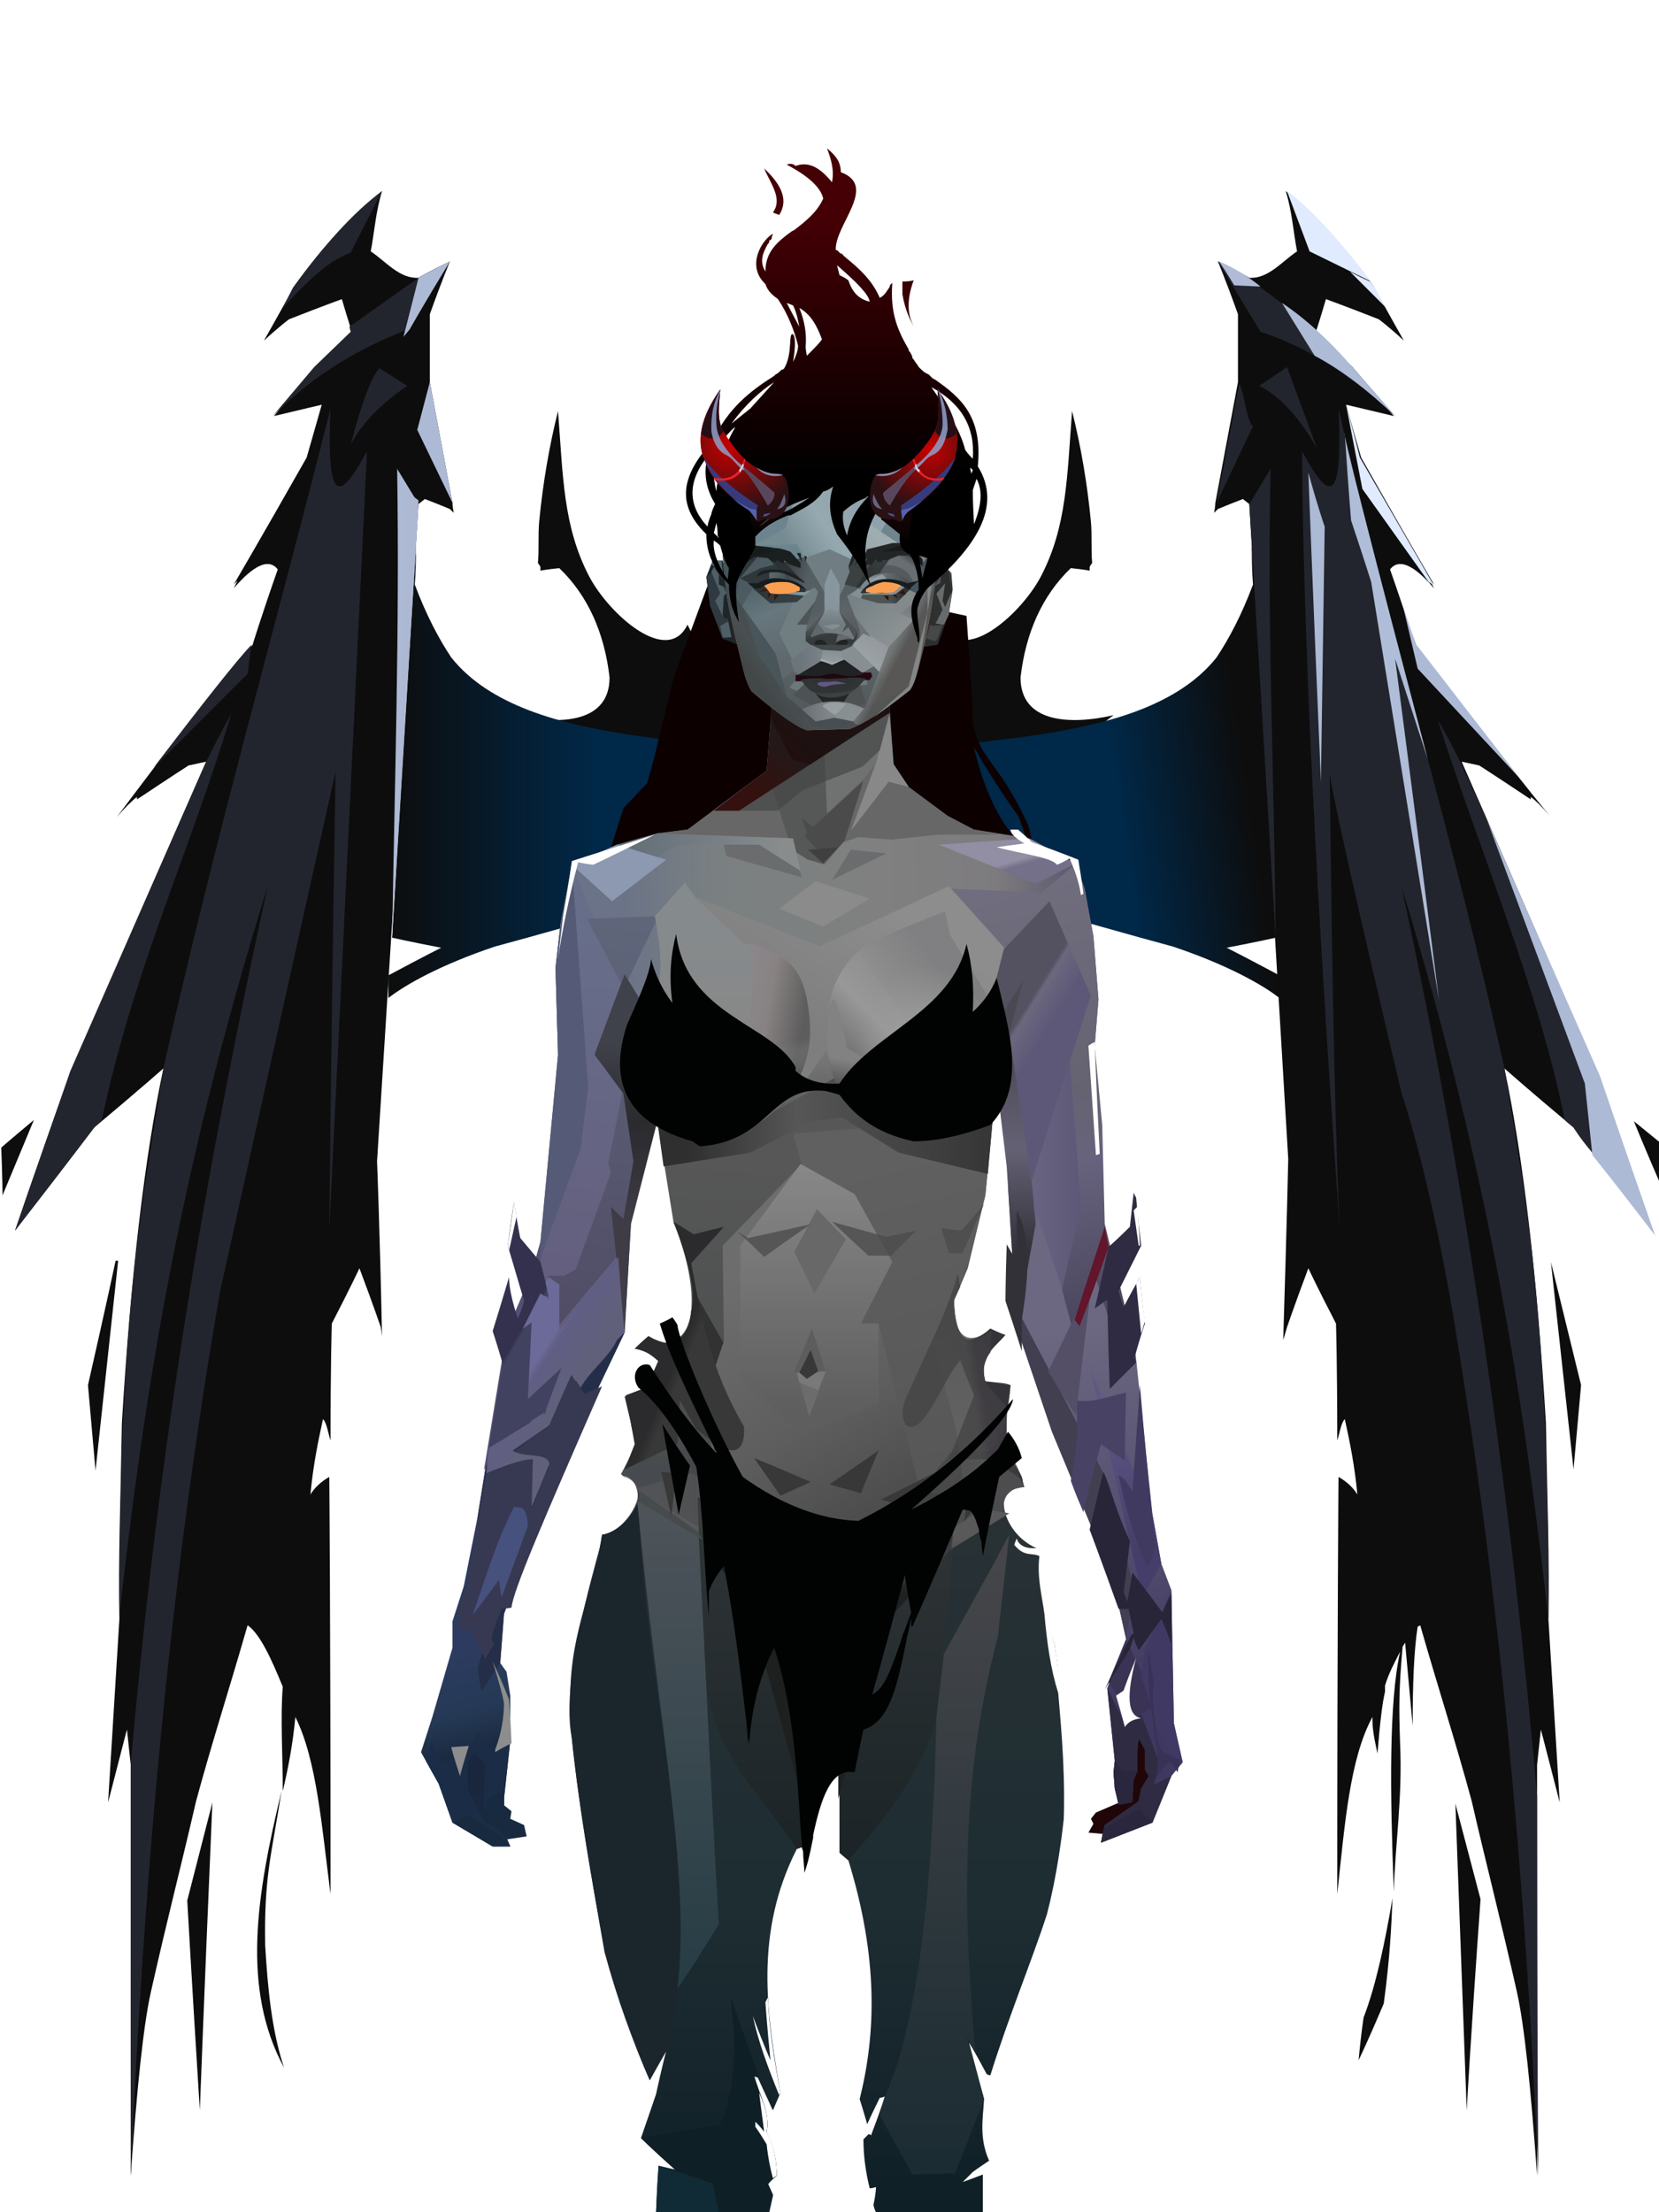 <?xml version="1.0" encoding="UTF-8"?>
<svg xmlns="http://www.w3.org/2000/svg" xmlns:xlink="http://www.w3.org/1999/xlink" width="1320px" height="1760px" viewBox="0 0 1320 1760" version="1.1">
<defs>
</defs>

<defs>
<linearGradient x1="50%" y1="50%" x2="0%" y2="50%" id="id-demon-female-1_wings_black-0">
<stop stop-color="#002848" offset="0%">
</stop>
<stop stop-color="#0d0d0d" offset="100%">
</stop>
</linearGradient>
<linearGradient x1="39%" y1="55%" x2="8%" y2="50%" id="id-demon-female-1_wings_black-1">
<stop stop-color="#002848" offset="0%">
</stop>
<stop stop-color="#0d0d0d" offset="100%">
</stop>
</linearGradient>
</defs>
<g transform="translate(0,151)" id="id-demon-female-1_wings_black-2">
<path d="M 547 346 C 588 426 609 466 609 466 C 601 480 583 487 560 489 C 508 505 455 451 411 418 C 446 426 485 424 485 388 C 481 353 468 323 445 301 C 435 302 430 303 430 303 C 430 301 430 300 430 300 C 429 298 428 297 428 297 C 429 286 428 275 429 264 C 432 233 437 204 444 176 C 448 228 448 268 469 308 C 485 338 531 379 547 346 Z" fill="#0d0d0d" id="id-demon-female-1_wings_black-3">
</path>
<path d="M 824 346 C 865 426 886 466 886 466 C 878 480 860 487 837 489 C 785 505 732 451 688 418 C 723 426 762 424 762 388 C 758 353 745 323 722 301 C 712 302 707 303 707 303 C 707 301 707 300 707 300 C 706 298 705 297 705 297 C 706 286 705 275 706 264 C 709 233 714 204 721 176 C 725 228 725 268 746 308 C 762 338 808 379 824 346 Z" transform="translate(787,334) scale(-1,1) translate(-787,-334)" fill="#0d0d0d" id="id-demon-female-1_wings_black-4">
</path>
<path d="M 309 643 C 309 631 309 625 309 625 C 337 610 351 603 351 603 C 325 598 312 595 312 595 C 324 388 331 285 331 285 C 331 305 330 314 330 314 C 339 338 349 357 359 372 C 420 449 585 431 639 457 C 619 466 595 471 567 476 L 530 564 C 469 581 424 594 394 602 C 352 616 323 632 309 643 Z" fill="url(#id-demon-female-1_wings_black-0)" id="id-demon-female-1_wings_black-5">
</path>
<path d="M 688 643 C 688 631 688 625 688 625 C 716 610 730 603 730 603 C 704 598 691 595 691 595 C 701 388 707 284 710 285 C 710 305 709 314 709 314 C 718 338 728 357 738 372 C 799 449 964 431 1018 457 C 998 466 974 471 946 476 L 909 564 C 848 581 803 594 773 602 C 731 616 702 632 688 643 Z" transform="translate(853,464) scale(-1,1) translate(-853,-464)" fill="url(#id-demon-female-1_wings_black-1)" id="id-demon-female-1_wings_black-6">
</path>
<path d="M 751 443 C 753 454 756 462 760 469 L 776 440 C 759 442 751 443 751 443 Z" fill="#002a46" id="id-demon-female-1_wings_black-7">
</path>
<path d="M 104 1580 C 109 1510 114 1461 120 1434 C 133 1376 145 1330 156 1282 C 169 1234 183 1191 197 1142 C 207 1149 216 1169 225 1191 C 223 1215 225 1246 225 1274 C 229 1257 233 1237 235 1215 C 252 1249 256 1302 263 1356 C 263 1135 262 1024 262 1024 C 255 1028 250 1033 247 1038 C 249 1016 253 996 257 978 C 260 981 261 989 263 995 C 263 933 264 902 264 902 C 279 873 286 858 286 858 C 298 890 303 905 303 905 C 304 911 304 913 304 913 C 302 820 300 773 300 773 C 322 425 333 250 333 250 C 337 247 338 246 338 246 C 351 251 358 254 358 254 C 360 256 361 257 361 257 C 360 252 360 249 360 249 C 348 185 342 153 342 153 C 342 117 342 99 342 99 C 352 71 358 57 358 57 C 341 65 333 70 333 70 C 318 71 307 57 295 49 C 298 33 299 17 304 1 C 282 19 258 43 234 77 C 218 106 210 120 210 120 C 223 108 230 103 230 103 C 258 92 272 87 272 87 C 277 104 280 113 280 113 C 261 132 251 141 251 141 C 229 167 218 180 218 180 C 243 174 256 171 256 171 C 248 199 244 213 244 213 C 206 280 186 314 186 314 C 188 312 189 311 189 311 C 187 315 186 317 186 317 C 193 309 211 289 221 302 C 207 342 201 362 201 362 C 164 405 129 451 93 499 C 99 492 105 486 109 483 C 109 484 109 485 109 485 C 136 467 150 458 150 458 C 159 456 164 455 164 455 C 92 619 56 702 56 702 C 26 786 12 828 12 828 C 54 774 75 746 75 746 C 112 715 130 699 130 699 C 115 770 104 864 97 981 C 96 1040 94 1091 95 1137 C 89 1234 86 1283 86 1283 C 96 1244 101 1225 101 1225 L 104 1253 C 104 1463 104 1572 104 1580 Z" fill="#0d0d0d" id="id-demon-female-1_wings_black-8">
</path>
<path d="M 1 762 C 2 787 2 800 2 800 L 27 740 C 9 755 1 762 1 762 Z" fill="#0d0d0d" id="id-demon-female-1_wings_black-9">
</path>
<path d="M 76 1019 C 72 974 70 951 70 951 C 85 885 92 852 92 852 L 94 852 C 82 963 76 1019 76 1019 Z" fill="#0d0d0d" id="id-demon-female-1_wings_black-10">
</path>
<path d="M 159 1528 C 152 1416 149 1361 149 1361 L 169 1283 C 162 1446 159 1528 159 1528 Z" fill="#0d0d0d" id="id-demon-female-1_wings_black-11">
</path>
<path d="M 226 1494 C 192 1431 204 1357 224 1274 C 216 1325 210 1342 211 1397 C 213 1430 216 1464 226 1494 Z" fill="#0d0d0d" id="id-demon-female-1_wings_black-12">
</path>
<path d="M 279 203 C 288 168 296 148 302 142 L 324 156 C 302 171 287 187 279 203 Z" fill="#23252e" id="id-demon-female-1_wings_black-13">
</path>
<path d="M 233 78 C 257 45 281 18 304 1 C 287 34 279 50 279 50 C 267 55 255 61 225 94 L 233 78 Z" fill="#23252e" id="id-demon-female-1_wings_black-14">
</path>
<path d="M 217 180 C 252 145 287 126 322 112 C 329 84 333 70 333 70 L 278 109 L 279 113 L 250 141 C 228 167 217 180 217 180 Z" fill="#23252e" id="id-demon-female-1_wings_black-15">
</path>
<path d="M 200 362 L 197 385 L 122 460 C 161 409 187 376 200 362 Z" fill="#23252e" id="id-demon-female-1_wings_black-16">
</path>
<path d="M 12 828 L 56 701 C 128 537 164 455 164 455 C 177 429 184 417 184 417 C 151 527 107 618 81 740 L 75 746 L 12 828 Z" fill="#23252e" id="id-demon-female-1_wings_black-17">
</path>
<path d="M 95 1134 C 114 966 140 789 213 554 C 167 764 127 989 104 1253 C 104 1471 104 1580 104 1580 C 115 1324 138 1090 175 877 C 236 601 267 463 267 463 C 263 706 262 827 262 827 C 282 414 292 208 292 208 C 273 243 259 258 263 174 C 219 349 172 512 130 699 C 114 804 95 883 95 1134 Z" fill="#23252e" id="id-demon-female-1_wings_black-18">
</path>
<path d="M 333 250 L 316 222 C 318 351 314 471 312 595 C 326 365 333 250 333 250 Z" fill="#adbad5" id="id-demon-female-1_wings_black-19">
</path>
<path d="M 333 247 L 323 240 L 318 492 C 328 329 333 247 333 247 Z" fill="#adb8d3" id="id-demon-female-1_wings_black-20">
</path>
<path d="M 360 249 L 332 191 L 342 153 C 354 217 360 249 360 249 Z" fill="#adbad5" id="id-demon-female-1_wings_black-21">
</path>
<path d="M 333 70 C 349 61 358 57 358 57 C 336 93 326 111 326 111 L 321 117 L 333 70 Z" fill="#adbad5" id="id-demon-female-1_wings_black-22">
</path>
<path d="M 1164 1156 C 1165 1157 1165 1158 1166 1159 C 1169 1193 1169 1207 1168 1236 C 1166 1279 1172 1317 1173 1354 C 1176 1276 1177 1204 1168 1163 C 1172 1171 1177 1180 1180 1190 C 1180 1192 1180 1193 1180 1195 C 1182 1203 1184 1219 1186 1244 C 1190 1226 1190 1222 1190 1215 C 1208 1248 1212 1300 1218 1356 C 1218 1135 1217 1024 1217 1024 C 1210 1028 1205 1033 1202 1038 C 1204 1016 1208 996 1212 978 C 1215 981 1216 989 1218 995 C 1218 933 1219 902 1219 902 C 1234 873 1241 858 1241 858 C 1253 890 1258 905 1258 905 C 1260 912 1261 915 1261 915 C 1258 819 1257 771 1257 771 C 1278 421 1288 248 1288 250 C 1292 247 1293 246 1293 246 C 1306 251 1313 254 1313 254 C 1315 256 1316 257 1316 257 C 1315 252 1315 249 1315 249 C 1303 185 1297 153 1297 153 C 1297 117 1297 99 1297 99 C 1307 71 1313 57 1313 57 C 1296 65 1288 70 1288 70 C 1273 71 1262 57 1250 49 C 1253 33 1254 17 1259 1 C 1237 19 1213 43 1189 77 C 1173 106 1165 120 1165 120 C 1178 108 1185 103 1185 103 C 1213 92 1227 87 1227 87 C 1232 104 1235 113 1235 113 C 1216 132 1206 141 1206 141 C 1184 167 1173 180 1173 180 C 1198 174 1211 171 1211 171 C 1203 199 1199 213 1199 213 C 1161 280 1141 314 1141 314 C 1143 312 1144 311 1144 311 C 1142 315 1141 317 1141 317 C 1148 309 1166 289 1176 302 C 1162 342 1156 362 1156 362 C 1123 403 1086 453 1049 498 C 1055 491 1060 486 1064 483 C 1064 484 1064 485 1064 485 C 1091 467 1105 458 1105 458 C 1114 456 1119 455 1119 455 C 1047 619 1011 702 1011 702 C 981 786 967 828 967 828 C 1009 774 1030 746 1030 746 C 1067 715 1085 699 1085 699 C 1070 770 1059 864 1052 981 C 1051 1040 1049 1091 1050 1137 C 1044 1234 1041 1283 1041 1283 C 1051 1244 1056 1225 1056 1225 L 1059 1253 C 1059 1463 1059 1572 1059 1580 C 1064 1510 1069 1461 1075 1434 C 1088 1376 1100 1330 1111 1282 C 1124 1234 1138 1191 1152 1142 C 1153 1143 1154 1143 1154 1143 C 1157 1162 1158 1189 1158 1222 L 1164 1156 Z" transform="translate(1141,790) scale(-1,1) translate(-1141,-790)" fill="#0d0d0d" id="id-demon-female-1_wings_black-23">
</path>
<path d="M 1036 1137 C 1055 969 1081 789 1153 554 C 1107 764 1068 1013 1045 1278 C 1045 1479 1044 1580 1044 1580 C 1055 1324 1078 1090 1115 877 C 1127 811 1140 758 1153 718 C 1191 557 1210 472 1210 463 C 1208 647 1205 768 1202 827 C 1221 560 1231 353 1232 208 C 1213 243 1199 258 1203 174 C 1167 334 1112 513 1071 699 C 1054 804 1036 887 1036 1137 Z" transform="translate(1134,877) scale(-1,1) translate(-1134,-877)" fill="#23252e" id="id-demon-female-1_wings_black-24">
</path>
<path d="M 1081 1488 C 1083 1466 1085 1454 1085 1454 C 1095 1428 1102 1394 1108 1359 C 1107 1382 1106 1406 1101 1443 C 1090 1469 1083 1484 1081 1488 Z" fill="#0d0d0d" id="id-demon-female-1_wings_black-25">
</path>
<path d="M 1167 1528 C 1161 1365 1158 1284 1158 1284 L 1178 1360 C 1170 1472 1167 1528 1167 1528 Z" fill="#0d0d0d" id="id-demon-female-1_wings_black-26">
</path>
<path d="M 1252 1018 C 1240 908 1234 853 1234 853 L 1258 951 C 1254 996 1252 1018 1252 1018 Z" fill="#0d0d0d" id="id-demon-female-1_wings_black-27">
</path>
<path d="M 1325 800 C 1308 761 1300 741 1300 741 L 1327 763 C 1325 787 1325 800 1325 800 Z" fill="#0d0d0d" id="id-demon-female-1_wings_black-28">
</path>
<path d="M 1266 765 C 1256 753 1252 746 1252 746 C 1247 742 1245 740 1245 740 C 1224 635 1178 528 1144 422 C 1170 463 1220 592 1271 702 L 1315 829 L 1266 765 Z" fill="#23252e" id="id-demon-female-1_wings_black-29">
</path>
<path d="M 1317 832 C 1284 789 1267 768 1267 768 C 1263 730 1261 711 1261 711 L 1183 501 L 1273 705 C 1302 790 1317 832 1317 832 Z" fill="#adbad5" id="id-demon-female-1_wings_black-30">
</path>
<path d="M 1116 330 C 1124 364 1128 381 1128 381 L 1209 468 L 1127 362 C 1119 341 1116 330 1116 330 Z" fill="#adbad5" id="id-demon-female-1_wings_black-31">
</path>
<path d="M 1041 225 C 1049 254 1054 268 1054 268 L 1051 471 C 1044 307 1041 225 1041 225 Z" fill="#adbad5" id="id-demon-female-1_wings_black-32">
</path>
<path d="M 994 250 L 1011 222 C 1008 342 1014 471 1015 595 C 1001 365 994 250 994 250 Z" fill="#23262f" id="id-demon-female-1_wings_black-33">
</path>
<path d="M 968 249 L 997 188 C 992 185 990 161 986 154 C 974 217 968 249 968 249 Z" fill="#23252e" id="id-demon-female-1_wings_black-34">
</path>
<path d="M 1002 156 C 1017 146 1024 141 1024 141 L 1048 206 C 1034 181 1018 164 1002 156 Z" fill="#23252e" id="id-demon-female-1_wings_black-35">
</path>
<path d="M 969 57 L 1003 113 C 1040 125 1076 148 1110 180 L 1076 141 C 1039 103 1003 75 969 57 Z" fill="#23252e" id="id-demon-female-1_wings_black-36">
</path>
<path d="M 982 76 L 1003 77 C 993 69 982 62 970 57 C 978 69 982 76 982 76 Z" fill="#b0bcd7" id="id-demon-female-1_wings_black-37">
</path>
<path d="M 1020 90 L 1046 132 C 1067 143 1089 160 1110 180 L 1076 141 C 1057 119 1038 102 1020 90 Z" fill="#adbbd6" id="id-demon-female-1_wings_black-38">
</path>
<path d="M 1071 171 L 1084 238 L 1141 318 C 1138 314 1137 312 1137 312 L 1141 315 L 1082 213 C 1075 185 1071 171 1071 171 Z" fill="#e0ebff" id="id-demon-female-1_wings_black-39">
</path>
<path d="M 1070 194 C 1073 240 1075 263 1075 263 C 1086 296 1091 312 1091 312 C 1127 534 1145 645 1145 645 C 1122 464 1110 373 1110 373 L 1136 453 C 1090 278 1068 192 1070 194 Z" fill="#afbdd8" id="id-demon-female-1_wings_black-40">
</path>
<path d="M 1024 1 C 1036 33 1042 49 1042 49 L 1091 73 C 1065 39 1043 15 1024 1 Z" fill="#e0ebff" id="id-demon-female-1_wings_black-41">
</path>
<path d="M 1074 65 L 1103 94 C 1098 87 1096 80 1090 73 C 1079 68 1074 65 1074 65 Z" fill="#e0ebff" id="id-demon-female-1_wings_black-42">
</path>
</g>
<defs>
</defs>
<path d="M 827 682 C 804 670 786 641 775 595 C 775 593 781 608 810 649 C 812 653 815 661 818 674 L 822 674 C 820 664 819 658 817 654 C 792 602 782 608 774 576 C 774 561 772 532 769 490 L 570 447 L 536 539 L 521 601 L 515 623 L 496 643 L 486 675 L 827 682 Z" fill="#0c0001" id="id-demon-female-3_down_hair_back-0">
</path>
<defs>
<linearGradient x1="50%" y1="0%" x2="50%" y2="98%" id="id-demon-female-4_body_black-0">
<stop stop-color="#808080" offset="0%">
</stop>
<stop stop-color="#535353" offset="100%">
</stop>
</linearGradient>
<linearGradient x1="50%" y1="0%" x2="50%" y2="100%" id="id-demon-female-4_body_black-1">
<stop stop-color="#2f3336" offset="0%">
</stop>
<stop stop-color="#1d2d32" offset="67%">
</stop>
<stop stop-color="#0f1f26" offset="100%">
</stop>
</linearGradient>
<linearGradient x1="50%" y1="0%" x2="50%" y2="100%" id="id-demon-female-4_body_black-2">
<stop stop-color="#313738" offset="0%">
</stop>
<stop stop-color="#1b2325" offset="100%">
</stop>
</linearGradient>
<linearGradient x1="50%" y1="31%" x2="45%" y2="50%" id="id-demon-female-4_body_black-3">
<stop stop-color="#a72331" offset="0%">
</stop>
<stop stop-color="#c02a32" offset="100%">
</stop>
</linearGradient>
<linearGradient x1="100%" y1="46%" x2="12%" y2="47%" id="id-demon-female-4_body_black-4">
<stop stop-color="#534e6b" offset="0%">
</stop>
<stop stop-color="#7d7b7e" offset="21%">
</stop>
<stop stop-color="#808080" offset="45%">
</stop>
<stop stop-color="#7a8081" offset="80%">
</stop>
<stop stop-color="#6a7387" offset="100%">
</stop>
</linearGradient>
<linearGradient x1="53%" y1="81%" x2="50%" y2="21%" id="id-demon-female-4_body_black-5">
<stop stop-color="#3f3860" offset="0%">
</stop>
<stop stop-color="#6c6881" offset="100%">
</stop>
</linearGradient>
<linearGradient x1="31%" y1="86%" x2="36%" y2="9%" id="id-demon-female-4_body_black-6">
<stop stop-color="#454a4b" offset="0%">
</stop>
<stop stop-color="#575757" offset="100%">
</stop>
</linearGradient>
<linearGradient x1="48%" y1="9%" x2="60%" y2="92%" id="id-demon-female-4_body_black-7">
<stop stop-color="#606060" offset="0%">
</stop>
<stop stop-color="#575757" offset="100%">
</stop>
</linearGradient>
<linearGradient x1="54%" y1="37%" x2="12%" y2="72%" id="id-demon-female-4_body_black-8">
<stop stop-color="#1c1d1d" offset="0%">
</stop>
<stop stop-color="#34100e" offset="100%">
</stop>
</linearGradient>
<linearGradient x1="40%" y1="14%" x2="61%" y2="85%" id="id-demon-female-4_body_black-9">
<stop stop-color="#19263d" offset="0%">
</stop>
<stop stop-color="#182a40" offset="100%">
</stop>
</linearGradient>
<linearGradient x1="27%" y1="47%" x2="91%" y2="49%" id="id-demon-female-4_body_black-10">
<stop stop-color="#657079" offset="0%">
</stop>
<stop stop-color="#888c8d" offset="100%">
</stop>
</linearGradient>
<linearGradient x1="47%" y1="60%" x2="49%" y2="79%" id="id-demon-female-4_body_black-11">
<stop stop-color="#2c3b5f" offset="0%">
</stop>
<stop stop-color="#253955" offset="60%">
</stop>
<stop stop-color="#1b2a40" offset="100%">
</stop>
</linearGradient>
<linearGradient x1="51%" y1="11%" x2="49%" y2="93%" id="id-demon-female-4_body_black-12">
<stop stop-color="#676e8a" offset="0%">
</stop>
<stop stop-color="#645f7e" offset="74%">
</stop>
<stop stop-color="#5e5d83" offset="100%">
</stop>
</linearGradient>
<linearGradient x1="51%" y1="-5%" x2="48%" y2="96%" id="id-demon-female-4_body_black-13">
<stop stop-color="#60677b" offset="0%">
</stop>
<stop stop-color="#514d67" offset="100%">
</stop>
</linearGradient>
<linearGradient x1="50%" y1="19%" x2="50%" y2="69%" id="id-demon-female-4_body_black-14">
<stop stop-color="#40424b" offset="0%">
</stop>
<stop stop-color="#2b2a2d" offset="45%">
</stop>
<stop stop-color="#3f3c46" offset="100%">
</stop>
</linearGradient>
<linearGradient x1="85%" y1="60%" x2="15%" y2="60%" id="id-demon-female-4_body_black-15">
<stop stop-color="#5d5877" offset="0%">
</stop>
<stop stop-color="#686380" offset="100%">
</stop>
</linearGradient>
<linearGradient x1="48%" y1="-20%" x2="59%" y2="91%" id="id-demon-female-4_body_black-16">
<stop stop-color="#767384" offset="0%">
</stop>
<stop stop-color="#656372" offset="60%">
</stop>
<stop stop-color="#67637e" offset="72%">
</stop>
<stop stop-color="#4a465d" offset="100%">
</stop>
</linearGradient>
<linearGradient x1="55%" y1="48%" x2="46%" y2="33%" id="id-demon-female-4_body_black-17">
<stop stop-color="#5d5877" offset="0%">
</stop>
<stop stop-color="#6b677e" offset="86%">
</stop>
<stop stop-color="#545260" offset="100%">
</stop>
</linearGradient>
<linearGradient x1="50%" y1="19%" x2="50%" y2="78%" id="id-demon-female-4_body_black-18">
<stop stop-color="#4b4852" offset="0%">
</stop>
<stop stop-color="#656175" offset="50%">
</stop>
<stop stop-color="#323239" offset="100%">
</stop>
</linearGradient>
<linearGradient x1="96%" y1="52%" x2="9%" y2="52%" id="id-demon-female-4_body_black-19">
<stop stop-color="#373737" offset="0%">
</stop>
<stop stop-color="#4d4d4d" offset="47%">
</stop>
<stop stop-color="#565656" offset="63%">
</stop>
<stop stop-color="#2f2f30" offset="100%">
</stop>
</linearGradient>
<linearGradient x1="44%" y1="70%" x2="86%" y2="30%" id="id-demon-female-4_body_black-20">
<stop stop-color="#7e7e7e" offset="0%">
</stop>
<stop stop-color="#8d8d8e" offset="100%">
</stop>
</linearGradient>
<linearGradient x1="20%" y1="91%" x2="73%" y2="32%" id="id-demon-female-4_body_black-21">
<stop stop-color="#565656" offset="0%">
</stop>
<stop stop-color="#989898" offset="51%">
</stop>
<stop stop-color="#868686" offset="100%">
</stop>
</linearGradient>
<linearGradient x1="24%" y1="86%" x2="67%" y2="37%" id="id-demon-female-4_body_black-22">
<stop stop-color="#575757" offset="0%">
</stop>
<stop stop-color="#7c7c7c" offset="18%">
</stop>
<stop stop-color="#8f8f8f" offset="50%">
</stop>
<stop stop-color="#807f81" offset="100%">
</stop>
</linearGradient>
<linearGradient x1="20%" y1="36%" x2="93%" y2="50%" id="id-demon-female-4_body_black-23">
<stop stop-color="#9093a1" offset="0%">
</stop>
<stop stop-color="#888282" offset="73%">
</stop>
<stop stop-color="#5d5d5d" offset="100%">
</stop>
</linearGradient>
<linearGradient x1="35%" y1="78%" x2="41%" y2="54%" id="id-demon-female-4_body_black-24">
<stop stop-color="#5a5a5a" offset="0%">
</stop>
<stop stop-color="#595959" offset="35%">
</stop>
<stop stop-color="#828282" offset="100%">
</stop>
</linearGradient>
<radialGradient cx="50%" cy="50%" r="42%" id="id-demon-female-4_body_black-25" fx="50%" fy="50%" gradientTransform="translate(0.5,0.5) scale(1,0.986) rotate(-100) translate(-0.5,-0.5)">
<stop stop-color="#8d8d8d" offset="0%">
</stop>
<stop stop-color="#9f9f9f" offset="32%">
</stop>
<stop stop-color="#9a9a9a" offset="100%" stop-opacity="0">
</stop>
</radialGradient>
<linearGradient x1="50%" y1="0%" x2="50%" y2="100%" id="id-demon-female-4_body_black-26">
<stop stop-color="#848b8e" offset="0%">
</stop>
<stop stop-color="#888888" offset="61%">
</stop>
<stop stop-color="#57555c" offset="100%">
</stop>
</linearGradient>
<linearGradient x1="63%" y1="95%" x2="43%" y2="20%" id="id-demon-female-4_body_black-27">
<stop stop-color="#484848" offset="0%">
</stop>
<stop stop-color="#5e5e5e" offset="46%">
</stop>
<stop stop-color="#6d6d6d" offset="100%">
</stop>
</linearGradient>
<linearGradient x1="40%" y1="0%" x2="50%" y2="86%" id="id-demon-female-4_body_black-28">
<stop stop-color="#5b5b5b" offset="0%">
</stop>
<stop stop-color="#636363" offset="100%">
</stop>
</linearGradient>
<linearGradient x1="47%" y1="43%" x2="50%" y2="62%" id="id-demon-female-4_body_black-29">
<stop stop-color="#595959" offset="0%">
</stop>
<stop stop-color="#303334" offset="100%">
</stop>
</linearGradient>
<linearGradient x1="50%" y1="0%" x2="50%" y2="92%" id="id-demon-female-4_body_black-30">
<stop stop-color="#888888" offset="0%">
</stop>
<stop stop-color="#5e5e5e" offset="100%">
</stop>
</linearGradient>
<linearGradient x1="33%" y1="79%" x2="21%" y2="44%" id="id-demon-female-4_body_black-31">
<stop stop-color="#656565" offset="0%">
</stop>
<stop stop-color="#575757" offset="28%">
</stop>
<stop stop-color="#8c8c8c" offset="100%" stop-opacity="0">
</stop>
</linearGradient>
<linearGradient x1="15%" y1="47%" x2="92%" y2="45%" id="id-demon-female-4_body_black-32">
<stop stop-color="#474b52" offset="0%">
</stop>
<stop stop-color="#3e4041" offset="17%">
</stop>
<stop stop-color="#424648" offset="48%">
</stop>
<stop stop-color="#323232" offset="78%">
</stop>
<stop stop-color="#424246" offset="100%">
</stop>
</linearGradient>
<linearGradient x1="60%" y1="45%" x2="67%" y2="53%" id="id-demon-female-4_body_black-33">
<stop stop-color="#928ea3" offset="0%">
</stop>
<stop stop-color="#74708a" offset="100%">
</stop>
</linearGradient>
<linearGradient x1="48%" y1="15%" x2="54%" y2="81%" id="id-demon-female-4_body_black-34">
<stop stop-color="#5f5786" offset="0%">
</stop>
<stop stop-color="#453e6a" offset="100%">
</stop>
</linearGradient>
<linearGradient x1="26%" y1="-7%" x2="50%" y2="96%" id="id-demon-female-4_body_black-35">
<stop stop-color="#37373f" offset="0%">
</stop>
<stop stop-color="#19191d" offset="100%">
</stop>
</linearGradient>
<linearGradient x1="50%" y1="12%" x2="59%" y2="82%" id="id-demon-female-4_body_black-36">
<stop stop-color="#252525" offset="0%">
</stop>
<stop stop-color="#101010" offset="100%">
</stop>
</linearGradient>
<linearGradient x1="25%" y1="-16%" x2="50%" y2="98%" id="id-demon-female-4_body_black-37">
<stop stop-color="#37373f" offset="0%">
</stop>
<stop stop-color="#19191d" offset="100%">
</stop>
</linearGradient>
<linearGradient x1="75%" y1="39%" x2="50%" y2="93%" id="id-demon-female-4_body_black-38">
<stop stop-color="#252525" offset="0%">
</stop>
<stop stop-color="#000000" offset="100%">
</stop>
</linearGradient>
<linearGradient x1="68%" y1="4%" x2="68%" y2="39%" id="id-demon-female-4_body_black-39">
<stop stop-color="#474a4b" offset="0%">
</stop>
<stop stop-color="#2d2f2f" offset="100%">
</stop>
</linearGradient>
<linearGradient x1="63%" y1="29%" x2="43%" y2="65%" id="id-demon-female-4_body_black-40">
<stop stop-color="#74848b" offset="0%">
</stop>
<stop stop-color="#6c848e" offset="100%">
</stop>
</linearGradient>
<linearGradient x1="60%" y1="73%" x2="12%" y2="32%" id="id-demon-female-4_body_black-41">
<stop stop-color="#8b9192" offset="0%">
</stop>
<stop stop-color="#778287" offset="100%">
</stop>
</linearGradient>
<linearGradient x1="79%" y1="15%" x2="31%" y2="87%" id="id-demon-female-4_body_black-42">
<stop stop-color="#6a7071" offset="0%">
</stop>
<stop stop-color="#808485" offset="100%">
</stop>
</linearGradient>
<radialGradient cx="50%" cy="46%" r="72%" id="id-demon-female-4_body_black-43" fx="50%" fy="46%" gradientTransform="translate(0.5,0.465) scale(0.889,1) rotate(90) scale(1,1) translate(-0.5,-0.465)">
<stop stop-color="#475d66" offset="0%">
</stop>
<stop stop-color="#3f515a" offset="100%">
</stop>
</radialGradient>
<linearGradient x1="32%" y1="4%" x2="54%" y2="75%" id="id-demon-female-4_body_black-44">
<stop stop-color="#54656b" offset="0%">
</stop>
<stop stop-color="#66777d" offset="38%">
</stop>
<stop stop-color="#5f686d" offset="100%">
</stop>
</linearGradient>
<linearGradient x1="11%" y1="50%" x2="57%" y2="50%" id="id-demon-female-4_body_black-45">
<stop stop-color="#6b757a" offset="0%">
</stop>
<stop stop-color="#878f93" offset="100%">
</stop>
</linearGradient>
<linearGradient x1="50%" y1="0%" x2="50%" y2="100%" id="id-demon-female-4_body_black-46">
<stop stop-color="#5a6366" offset="0%">
</stop>
<stop stop-color="#525759" offset="100%">
</stop>
</linearGradient>
<linearGradient x1="50%" y1="0%" x2="50%" y2="63%" id="id-demon-female-4_body_black-47">
<stop stop-color="#7b8487" offset="0%">
</stop>
<stop stop-color="#8f989c" offset="100%">
</stop>
</linearGradient>
<linearGradient x1="93%" y1="38%" x2="20%" y2="70%" id="id-demon-female-4_body_black-48">
<stop stop-color="#8ea0aa" offset="0%">
</stop>
<stop stop-color="#96a9b0" offset="60%">
</stop>
<stop stop-color="#758b92" offset="100%">
</stop>
</linearGradient>
<linearGradient x1="17%" y1="66%" x2="58%" y2="41%" id="id-demon-female-4_body_black-49">
<stop stop-color="#96a5ab" offset="0%">
</stop>
<stop stop-color="#9fadb1" offset="100%">
</stop>
</linearGradient>
<linearGradient x1="25%" y1="46%" x2="50%" y2="58%" id="id-demon-female-4_body_black-50">
<stop stop-color="#4c5255" offset="0%">
</stop>
<stop stop-color="#4f5253" offset="100%">
</stop>
</linearGradient>
<linearGradient x1="74%" y1="15%" x2="42%" y2="68%" id="id-demon-female-4_body_black-51">
<stop stop-color="#93979b" offset="0%">
</stop>
<stop stop-color="#9aa2a5" offset="100%">
</stop>
</linearGradient>
<linearGradient x1="43%" y1="47%" x2="85%" y2="53%" id="id-demon-female-4_body_black-52">
<stop stop-color="#2f373b" offset="0%">
</stop>
<stop stop-color="#545e63" offset="100%">
</stop>
</linearGradient>
<linearGradient x1="65%" y1="43%" x2="13%" y2="55%" id="id-demon-female-4_body_black-53">
<stop stop-color="#2b3134" offset="0%">
</stop>
<stop stop-color="#2f383b" offset="100%">
</stop>
</linearGradient>
<linearGradient x1="85%" y1="61%" x2="16%" y2="50%" id="id-demon-female-4_body_black-54">
<stop stop-color="#6c7377" offset="0%">
</stop>
<stop stop-color="#4e5559" offset="100%">
</stop>
</linearGradient>
<linearGradient x1="50%" y1="34%" x2="72%" y2="84%" id="id-demon-female-4_body_black-55">
<stop stop-color="#555f63" offset="0%">
</stop>
<stop stop-color="#5e6567" offset="42%">
</stop>
<stop stop-color="#5a6064" offset="58%">
</stop>
<stop stop-color="#575d5f" offset="100%">
</stop>
</linearGradient>
<linearGradient x1="50%" y1="50%" x2="50%" y2="78%" id="id-demon-female-4_body_black-56">
<stop stop-color="#88979d" offset="0%">
</stop>
<stop stop-color="#727b7f" offset="100%">
</stop>
</linearGradient>
<linearGradient x1="36%" y1="33%" x2="50%" y2="70%" id="id-demon-female-4_body_black-57">
<stop stop-color="#51585b" offset="0%">
</stop>
<stop stop-color="#373a3b" offset="100%">
</stop>
</linearGradient>
<linearGradient x1="0%" y1="50%" x2="100%" y2="50%" id="id-demon-female-4_body_black-58">
<stop stop-color="#676d70" offset="0%">
</stop>
<stop stop-color="#7f8588" offset="42%">
</stop>
<stop stop-color="#7b8083" offset="100%">
</stop>
</linearGradient>
<linearGradient x1="50%" y1="57%" x2="-8%" y2="54%" id="id-demon-female-4_body_black-59">
<stop stop-color="#343d40" offset="0%">
</stop>
<stop stop-color="#282f32" offset="100%">
</stop>
</linearGradient>
<linearGradient x1="14%" y1="61%" x2="23%" y2="56%" id="id-demon-female-4_body_black-60">
<stop stop-color="#3d4447" offset="0%">
</stop>
<stop stop-color="#454d51" offset="100%">
</stop>
</linearGradient>
<linearGradient x1="48%" y1="50%" x2="55%" y2="57%" id="id-demon-female-4_body_black-61">
<stop stop-color="#717576" offset="0%">
</stop>
<stop stop-color="#545555" offset="100%">
</stop>
</linearGradient>
<linearGradient x1="50%" y1="0%" x2="43%" y2="119%" id="id-demon-female-4_body_black-62">
<stop stop-color="#86979d" offset="0%">
</stop>
<stop stop-color="#889599" offset="100%">
</stop>
</linearGradient>
<linearGradient x1="100%" y1="37%" x2="80%" y2="57%" id="id-demon-female-4_body_black-63">
<stop stop-color="#363a3b" offset="0%">
</stop>
<stop stop-color="#686e72" offset="100%">
</stop>
</linearGradient>
<linearGradient x1="55%" y1="43%" x2="43%" y2="53%" id="id-demon-female-4_body_black-64">
<stop stop-color="#545b5f" offset="0%">
</stop>
<stop stop-color="#3b4041" offset="100%">
</stop>
</linearGradient>
<linearGradient x1="72%" y1="4%" x2="28%" y2="76%" id="id-demon-female-4_body_black-65">
<stop stop-color="#393e3f" offset="0%">
</stop>
<stop stop-color="#2d3132" offset="100%">
</stop>
</linearGradient>
<linearGradient x1="22%" y1="50%" x2="83%" y2="50%" id="id-demon-female-4_body_black-66">
<stop stop-color="#7b858b" offset="0%">
</stop>
<stop stop-color="#4a4e50" offset="100%">
</stop>
</linearGradient>
<linearGradient x1="82%" y1="54%" x2="50%" y2="59%" id="id-demon-female-4_body_black-67">
<stop stop-color="#2f3132" offset="0%">
</stop>
<stop stop-color="#4e5455" offset="100%">
</stop>
</linearGradient>
<linearGradient x1="25%" y1="53%" x2="75%" y2="52%" id="id-demon-female-4_body_black-68">
<stop stop-color="#839782" offset="0%">
</stop>
<stop stop-color="#8d8d8d" offset="100%">
</stop>
</linearGradient>
<linearGradient x1="50%" y1="0%" x2="50%" y2="80%" id="id-demon-female-4_body_black-69">
<stop stop-color="#1f2122" offset="0%">
</stop>
<stop stop-color="#202323" offset="100%">
</stop>
</linearGradient>
<linearGradient x1="50%" y1="0%" x2="50%" y2="100%" id="id-demon-female-4_body_black-70">
<stop stop-color="#2e3132" offset="0%">
</stop>
<stop stop-color="#313435" offset="100%">
</stop>
</linearGradient>
<linearGradient x1="109%" y1="50%" x2="23%" y2="43%" id="id-demon-female-4_body_black-71">
<stop stop-color="#414d51" offset="0%">
</stop>
<stop stop-color="#58676c" offset="100%">
</stop>
</linearGradient>
<linearGradient x1="50%" y1="31%" x2="45%" y2="54%" id="id-demon-female-4_body_black-72">
<stop stop-color="#3a3c3c" offset="0%">
</stop>
<stop stop-color="#1f2020" offset="100%">
</stop>
</linearGradient>
<linearGradient x1="60%" y1="33%" x2="52%" y2="35%" id="id-demon-female-4_body_black-73">
<stop stop-color="#373439" offset="0%">
</stop>
<stop stop-color="#434344" offset="100%">
</stop>
</linearGradient>
<linearGradient x1="53%" y1="55%" x2="47%" y2="50%" id="id-demon-female-4_body_black-74">
<stop stop-color="#383838" offset="0%">
</stop>
<stop stop-color="#2b2a2c" offset="100%">
</stop>
</linearGradient>
<linearGradient x1="50%" y1="98%" x2="50%" y2="0%" id="id-demon-female-4_body_black-75">
<stop stop-color="#1b2c32" offset="0%">
</stop>
<stop stop-color="#47474b" offset="100%">
</stop>
</linearGradient>
<linearGradient x1="50%" y1="98%" x2="50%" y2="0%" id="id-demon-female-4_body_black-76">
<stop stop-color="#273d45" offset="0%">
</stop>
<stop stop-color="#4e545a" offset="100%">
</stop>
</linearGradient>
<linearGradient x1="49%" y1="52%" x2="48%" y2="50%" id="id-demon-female-4_body_black-77">
<stop stop-color="#41425f" offset="0%">
</stop>
<stop stop-color="#33314e" offset="100%">
</stop>
</linearGradient>
<linearGradient x1="65%" y1="50%" x2="49%" y2="31%" id="id-demon-female-4_body_black-78">
<stop stop-color="#60607a" offset="0%">
</stop>
<stop stop-color="#605e84" offset="84%">
</stop>
<stop stop-color="#6c6a99" offset="100%">
</stop>
</linearGradient>
</defs>
<g transform="translate(335,335)" id="id-demon-female-4_body_black-79">
<path d="M 322 490 C 273 541 249 566 249 566 L 373 561 C 339 514 322 490 322 490 Z" fill="url(#id-demon-female-4_body_black-0)" id="id-demon-female-4_body_black-80">
</path>
<g id="id-demon-female-4_body_black-81">
<path d="M 277 1425 C 217 1425 187 1425 187 1425 C 188 1400 189 1388 189 1388 C 197 1390 202 1391 202 1391 C 184 1375 175 1366 175 1366 C 183 1343 187 1331 187 1331 C 192 1308 195 1297 195 1297 C 186 1312 182 1320 182 1320 C 169 1291 158 1257 147 1220 C 136 1163 126 1106 120 1048 C 111 1004 136 920 142 897 C 144 889 144 886 144 886 C 162 886 190 843 160 839 C 167 823 171 814 171 814 C 165 789 162 776 162 776 C 174 771 179 769 179 769 C 186 755 189 748 189 748 C 181 741 174 737 170 738 C 177 731 181 728 181 728 C 196 742 216 731 215 708 C 354 702 424 699 424 699 C 425 735 436 737 453 722 C 461 726 465 727 465 727 C 457 737 443 743 449 764 C 463 766 469 767 469 767 C 468 786 463 793 466 817 C 467 823 475 834 478 840 C 479 845 480 848 480 848 C 453 843 461 887 493 898 C 494 900 495 901 495 901 C 492 923 495 947 504 973 C 509 1008 513 1045 514 1083 C 511 1126 505 1161 498 1188 C 486 1225 468 1268 453 1316 C 451 1316 450 1315 450 1315 C 441 1298 436 1290 436 1290 C 444 1320 448 1335 448 1335 C 447 1351 444 1366 452 1384 C 443 1390 439 1393 439 1393 C 434 1398 431 1401 431 1401 C 442 1397 447 1395 447 1395 C 447 1415 447 1425 447 1425 C 390 1425 362 1425 362 1425 C 360 1421 360 1419 360 1419 C 362 1410 362 1405 362 1405 C 359 1406 357 1406 357 1406 C 354 1394 352 1381 352 1367 C 355 1364 356 1363 356 1363 C 358 1363 358 1364 358 1364 C 366 1343 369 1333 369 1333 C 366 1334 365 1334 365 1334 C 358 1348 355 1355 355 1355 C 351 1341 349 1335 349 1335 C 362 1283 364 1223 340 1145 C 335 1141 333 1139 333 1139 C 333 1082 333 1054 333 1054 C 339 1026 344 1004 349 989 C 352 981 351 975 344 974 C 331 978 324 980 324 980 C 319 979 313 971 307 973 C 303 971 295 970 298 986 C 303 1004 306 1025 308 1047 C 307 1104 307 1133 307 1133 C 302 1135 299 1136 299 1136 C 265 1203 275 1267 286 1330 C 282 1339 280 1344 280 1344 C 272 1327 268 1318 268 1318 C 266 1317 265 1316 265 1316 C 269 1331 278 1346 275 1361 C 280 1372 283 1384 283 1396 C 278 1400 276 1402 276 1402 L 280 1411 L 277 1425 Z" fill="url(#id-demon-female-4_body_black-1)" id="id-demon-female-4_body_black-82">
</path>
<path d="M 307 1133 C 302 1135 299 1136 299 1136 C 273 1096 237 1066 227 1007 C 222 906 220 856 220 856 C 227 860 231 862 231 862 C 264 913 281 939 281 939 C 299 917 307 907 307 907 C 314 890 322 878 330 873 C 343 892 357 912 376 937 L 425 870 C 421 924 417 978 410 1032 C 401 1070 373 1108 340 1145 L 333 1139 C 333 1111 333 1083 333 1053 C 342 999 362 974 344 974 C 341 974 334 976 324 980 C 319 978 313 971 307 973 C 302 971 297 970 298 984 L 308 1047 L 307 1133 Z" fill="url(#id-demon-female-4_body_black-2)" opacity="0.928" id="id-demon-female-4_body_black-83">
</path>
<g transform="translate(0,215)" id="id-demon-female-4_body_black-84">
<polygon points="561 754 565 870 565 880 537 892 533 897 535 901 531 908 542 909 597 863" fill="#200608" id="id-demon-female-4_body_black-85">
</polygon>
<polygon points="519 499 516 519 544 628 473 499 489 398" fill="url(#id-demon-female-4_body_black-3)" id="id-demon-female-4_body_black-86">
</polygon>
<polygon points="536 282 539 245 535 195 528 157 521 137 484 117 440 110 212 110 188 113 156 122 120 138 111 185 107 220 109 289" fill="url(#id-demon-female-4_body_black-4)" id="id-demon-female-4_body_black-85">
</polygon>
<polygon points="467 393 474 506 502 589 536 671 555 727 561 754 546 793 552 851 551 860 552 873 555 885 566 881 567 866 570 859 570 842 571 833 576 842 576 858 579 863 573 873 571 883 544 902 541 916 582 900 597 863 606 852 599 821 597 715 589 694 582 655 568 522 544 424" fill="url(#id-demon-female-4_body_black-5)" id="id-demon-female-4_body_black-85">
</polygon>
<polygon points="546 793 552 851 551 860 552 873 555 885 566 881 567 866 570 859 570 842 571 833 576 842 576 858 579 863 573 873 571 883 544 902 541 916 582 900 597 863 583 870 588 854 573 814 560 822" fill="#2f2b42" id="id-demon-female-4_body_black-85">
</polygon>
<polygon points="552 851 551 860 552 873 555 886 566 884 567 866 570 859 558 859" fill="#2a263e" id="id-demon-female-4_body_black-85">
</polygon>
<polygon points="543 905 541 916 582 900 571 889" fill="#2a263e" id="id-demon-female-4_body_black-85">
</polygon>
<polygon points="561 754 547 788 566 818 585 806" fill="#3a3353" id="id-demon-female-4_body_black-85">
</polygon>
<path d="M 480 633 C 479 631 478 629 477 627 C 473 618 470 611 466 603 C 466 595 466 584 466 570 L 449 550 C 446 536 449 531 453 526 L 454 508 C 434 525 425 516 424 485 L 435 459 L 449 401 L 455 339 L 188 342 L 201 423 C 215 455 227 515 195 518 L 167 583 L 171 600 L 159 623 C 169 626 174 632 172 647 L 263 696 L 319 726 L 386 692 L 465 656 C 460 639 466 635 480 633 Z" fill="url(#id-demon-female-4_body_black-6)" id="id-demon-female-4_body_black-85">
</path>
<path d="M 479 633 L 466 603 C 464 586 465 578 466 569 C 457 560 451 553 448 548 C 446 541 448 534 453 525 L 445 514 C 430 522 425 507 424 484 L 435 456 L 449 401 L 455 339 L 296 352 L 376 634 L 464 645 C 464 640 471 633 479 633 Z" fill="url(#id-demon-female-4_body_black-7)" id="id-demon-female-4_body_black-85">
</path>
<g transform="translate(188,0)" id="id-demon-female-4_body_black-95">
<polygon points="273 114 252 110 231 99 200 76 188 58 184 0 92 0 87 63 24 110 0 113 102 122 120 134 133 138 148 120 160 116 186 118 224 114" fill="#676767" id="id-demon-female-4_body_black-85">
</polygon>
<polygon points="200 76 188 58 184 12 174 57 154 111 184 72" fill="#888888" id="id-demon-female-4_body_black-85">
</polygon>
<polygon points="148 0 92 0 87 63 107 126 120 134 132 137" fill="#565858" id="id-demon-female-4_body_black-85">
</polygon>
<polygon points="115 101 119 113 117 115 135 134 149 119 164 71 124 108" fill="#4b4b4b" id="id-demon-female-4_body_black-99">
</polygon>
<polygon points="120 126 132 137 144 124" fill="#404040" id="id-demon-female-4_body_black-100">
</polygon>
<polygon points="135 97 164 70 174 57 185 16 133 50" fill="#707171" id="id-demon-female-4_body_black-101">
</polygon>
<polygon points="96 95 115 79 163 60 177 47 185 17 184 0 92 0 87 63 45 95" fill="#424444" opacity="0.654" id="id-demon-female-4_body_black-85">
</polygon>
<polygon points="185 17 184 0 92 0 87 63 45 95 65 95" fill="url(#id-demon-female-4_body_black-8)" id="id-demon-female-4_body_black-85">
</polygon>
<polygon points="122 58 175 23 185 17 184 0 92 0 90 21 107 54" fill="#1e0404" opacity="0.434" id="id-demon-female-4_body_black-85">
</polygon>
</g>
<polygon points="41 843 33 855 36 895 64 914 84 911 82 902 71 897 72 891 62 883 52 848" fill="url(#id-demon-female-4_body_black-9)" id="id-demon-female-4_body_black-85">
</polygon>
<polygon points="314 151 285 173 320 187 357 165" fill="#8b8b8b" id="id-demon-female-4_body_black-106">
</polygon>
<polygon points="327 150 370 129 342 126" fill="#6a6c6d" id="id-demon-female-4_body_black-107">
</polygon>
<polygon points="301 141 303 148 243 131 240 118 276 118" fill="#6a6c6d" id="id-demon-female-4_body_black-108">
</polygon>
<polygon points="159 148 205 122 269 122 302 143 296 117 188 113 156 122 120 138" fill="url(#id-demon-female-4_body_black-10)" id="id-demon-female-4_body_black-85">
</polygon>
<polygon points="156 122 120 138 152 167 195 134" fill="#8c99b1" id="id-demon-female-4_body_black-85">
</polygon>
<polygon points="89 583 77 541 62 551 45 657 34 712 25 740 25 761 9 816 0 844 14 869 25 900 57 919 71 919 68 912 60 905 50 899 37 873 37 852 43 844 51 854 50 886 56 900 63 905 66 900 66 881 71 835 71 799 68 780 63 773 66 734 85 683 120 598 162 510" fill="url(#id-demon-female-4_body_black-11)" id="id-demon-female-4_body_black-85">
</polygon>
<polygon points="89 583 77 541 62 551 45 657 48 714 120 598 162 510" fill="#2b304d" id="id-demon-female-4_body_black-85">
</polygon>
<polygon points="54 842 45 827 37 847 16 852 8 836 4 851 0 844 14 869 25 900 57 919 71 919 68 912 60 905 50 899 37 873 37 852 43 844 51 854 50 886 56 900 63 905 66 900 66 881 71 835" fill="#1b2c46" id="id-demon-female-4_body_black-85">
</polygon>
<polygon points="52 881 52 891 56 900 63 905 66 900 66 881 66 875" fill="#172a3f" id="id-demon-female-4_body_black-85">
</polygon>
<polygon points="25 900 57 919 71 919 61 909 37 894" fill="#172a3f" id="id-demon-female-4_body_black-85">
</polygon>
<polygon points="160 466 145 487 107 577 45 777 48 796 63 773 66 734 85 683 120 598 162 510" fill="#252e48" id="id-demon-female-4_body_black-85">
</polygon>
<polygon points="120 138 111 185 107 220 109 289 95 438 88 463 68 510 88 584 162 510 167 424 162 240" fill="url(#id-demon-female-4_body_black-12)" id="id-demon-female-4_body_black-85">
</polygon>
<polygon points="101 465 103 488 105 510 159 446 179 359 164 231 187 183 186 179 132 181 160 234 160 320 149 375 151 383 123 460 114 465" fill="url(#id-demon-female-4_body_black-13)" id="id-demon-female-4_body_black-118">
</polygon>
<polygon points="95 438 88 463 68 510 50 620 101 519 95 476" fill="#535075" id="id-demon-female-4_body_black-85">
</polygon>
<polygon points="95 451 127 364 133 315 120 138 111 185 107 220 109 289 95 438" fill="#555a77" id="id-demon-female-4_body_black-85">
</polygon>
<polygon points="184 241 176 248 162 225 138 289 161 320 169 374 161 420 151 410 162 510 167 424 188 342" fill="url(#id-demon-female-4_body_black-14)" id="id-demon-female-4_body_black-85">
</polygon>
<polygon points="10 854 8 836 4 851 0 844 14 869" fill="#1a2c48" id="id-demon-female-4_body_black-85">
</polygon>
<polygon points="510 475 491 418 481 446 484 356 520 273 533 417" fill="url(#id-demon-female-4_body_black-15)" id="id-demon-female-4_body_black-123">
</polygon>
<polygon points="568 522 544 424 542 345 536 282 539 245 535 195 528 157 521 137 494 160 419 157 470 211 516 289 525 410 510 476 518 506 535 461 561 542" fill="url(#id-demon-female-4_body_black-16)" id="id-demon-female-4_body_black-85">
</polygon>
<polygon points="486 389 533 242 500 167 463 206 450 247 462 264" fill="url(#id-demon-female-4_body_black-17)" id="id-demon-female-4_body_black-125">
</polygon>
<polygon points="473 489 474 506 502 589 536 671 555 727 561 754 567 712 543 622" fill="#413f50" id="id-demon-female-4_body_black-85">
</polygon>
<polygon points="460 328 466 378 474 506 489 424 486 391 468 273 479 230 461 259 454 251" fill="url(#id-demon-female-4_body_black-18)" id="id-demon-female-4_body_black-85">
</polygon>
<polygon points="451 384 455 339 458 328 363 339 330 307 267 342 188 342 193 378 262 367 311 342 335 339 380 367" fill="url(#id-demon-female-4_body_black-19)" id="id-demon-female-4_body_black-85">
</polygon>
<polygon points="286 327 306 310 330 274 452 251 464 204 420 155 317 203 219 164 210 153 187 180" fill="url(#id-demon-female-4_body_black-20)" id="id-demon-female-4_body_black-129">
</polygon>
<path d="M 421 194 L 404 189 C 377 189 356 197 342 213 C 328 229 322 249 322 275 C 324 301 331 320 345 332 C 365 350 384 355 404 355 C 425 355 444 346 450 341 C 453 338 457 334 460 328 C 463 323 466 316 467 307 C 469 293 465 275 457 254 L 421 194 Z" fill="url(#id-demon-female-4_body_black-21)" id="id-demon-female-4_body_black-130">
</path>
<path d="M 421 194 L 417 175 C 386 187 366 196 358 200 C 354 203 351 205 348 207 C 347 208 380 253 447 341 C 454 338 459 332 463 323 C 469 310 469 301 468 292 C 468 286 465 274 459 256 L 421 194 Z" fill="url(#id-demon-female-4_body_black-22)" id="id-demon-female-4_body_black-130">
</path>
<path d="M 272 204 C 260 198 243 200 220 209 C 186 226 169 258 167 302 C 167 318 183 341 190 346 C 196 350 212 355 238 352 C 256 351 271 344 283 332 C 303 311 312 287 309 259 C 305 217 290 213 272 204 Z" fill="url(#id-demon-female-4_body_black-23)" id="id-demon-female-4_body_black-132">
</path>
<path d="M 339 284 C 333 251 328 239 326 248 C 324 253 323 262 322 275 C 324 301 331 320 345 332 C 365 350 382 355 403 355 C 425 355 443 346 450 341 C 456 336 465 324 468 307 C 471 290 465 276 462 268 C 461 263 459 258 458 254 L 442 289 L 398 304 L 366 299 L 339 284 Z" fill="url(#id-demon-female-4_body_black-24)" id="id-demon-female-4_body_black-130">
</path>
<path d="M 375 225 C 337 252 343 276 343 283 C 343 290 353 318 370 334 C 378 342 422 348 446 331 C 468 315 471 293 457 264 C 427 220 399 207 375 225 Z" fill="url(#id-demon-female-4_body_black-25)" opacity="0.638" id="id-demon-female-4_body_black-130">
</path>
<path d="M 259 202 C 254 198 240 185 217 163 L 210 152 L 186 179 C 192 210 192 230 186 238 C 174 255 167 276 167 302 C 167 323 190 351 238 343 C 251 341 274 216 259 202 Z" fill="url(#id-demon-female-4_body_black-26)" id="id-demon-female-4_body_black-132">
</path>
<path d="M 175 564 L 203 550 L 234 557 L 241 519 L 216 475 C 217 486 216 517 196 519 L 175 564 Z" fill="#323232" id="id-demon-female-4_body_black-136">
</path>
<polygon points="240 441 241 517 228 555 233 628 265 656 316 707 380 658 395 628 364 503 350 503 300 379" fill="url(#id-demon-female-4_body_black-27)" id="id-demon-female-4_body_black-137">
</polygon>
<polygon points="431 625 426 588 407 517 414 504 449 567 469 618" fill="url(#id-demon-female-4_body_black-28)" id="id-demon-female-4_body_black-138">
</polygon>
<path d="M 171 634 L 241 683 L 306 758 C 313 759 318 764 324 766 L 337 762 L 395 699 L 468 654 L 403 643 L 313 699 L 216 622 L 171 634 Z" fill="url(#id-demon-female-4_body_black-29)" id="id-demon-female-4_body_black-139">
</path>
<polygon points="302 376 254 441 254 546 302 590 364 567 364 503 350 503 375 454 345 400" fill="url(#id-demon-female-4_body_black-30)" id="id-demon-female-4_body_black-137">
</polygon>
<polygon points="313 479 338 436 315 412 297 446" fill="#686868" id="id-demon-female-4_body_black-141">
</polygon>
<polygon points="297 541 311 507 322 541 306 548" fill="#5d5d5d" id="id-demon-female-4_body_black-142">
</polygon>
<polygon points="299 542 309 577 322 541" fill="#6c6c6c" id="id-demon-female-4_body_black-143">
</polygon>
<path d="M 178 332 C 178 334 180 335 181 338 C 184 341 186 343 189 345 C 190 346 197 350 206 352 C 214 354 226 354 238 352 C 256 351 271 344 283 332 C 292 322 299 313 302 305 C 304 300 307 293 309 277 C 310 273 310 267 309 259 L 228 277 L 207 294 L 178 332 Z" fill="url(#id-demon-female-4_body_black-31)" id="id-demon-female-4_body_black-132">
</path>
<polygon points="299 542 301 550 316 556 322 541" fill="#797979" id="id-demon-female-4_body_black-143">
</polygon>
<polygon points="301 542 310 524 316 541 307 547" fill="#383838" id="id-demon-female-4_body_black-146">
</polygon>
<path d="M 161 625 L 170 601 L 176 560 L 185 616 L 213 601 L 246 627 L 323 689 L 404 627 L 422 605 L 454 605 L 465 584 L 466 603 C 472 614 477 624 480 633 C 471 634 466 636 464 645 L 457 644 L 388 688 L 341 760 L 303 758 L 259 687 L 175 638 C 179 655 153 671 141 687 L 145 672 C 161 669 188 632 161 625 Z" fill="url(#id-demon-female-4_body_black-32)" opacity="0.442" id="id-demon-female-4_body_black-147">
</path>
<polygon points="489 153 521 137 484 117 412 122" fill="url(#id-demon-female-4_body_black-33)" id="id-demon-female-4_body_black-85">
</polygon>
<polygon points="573 784 588 828 602 857 606 852 599 821 597 715 576 762" fill="#403963" id="id-demon-female-4_body_black-85">
</polygon>
<polygon points="574 721 589 694 582 655 533 541" fill="url(#id-demon-female-4_body_black-34)" id="id-demon-female-4_body_black-85">
</polygon>
<g transform="translate(187,269)" id="id-demon-female-4_body_black-151">
<polygon points="207 13 207 10 217 2 220 2 239 21 258 39 260 42 250 51 246 52 226 33" fill="url(#id-demon-female-4_body_black-35)" id="id-demon-female-4_body_black-152">
</polygon>
<polygon points="208 40 218 50 222 50 240 33 257 13 257 9 247 0 244 1 230 19 209 36" fill="url(#id-demon-female-4_body_black-36)" id="id-demon-female-4_body_black-153">
</polygon>
<polygon points="1 13 1 10 10 2 15 2 32 21 50 39 52 42 42 52 38 52 19 33" fill="url(#id-demon-female-4_body_black-37)" id="id-demon-female-4_body_black-152">
</polygon>
<polygon points="0 43 10 53 14 53 33 35 50 15 50 11 40 3 36 4 19 23 1 39" fill="url(#id-demon-female-4_body_black-38)" id="id-demon-female-4_body_black-153">
</polygon>
</g>
</g>
<g transform="translate(227,0)" id="id-demon-female-4_body_black-156">
<g transform="translate(170,113)" id="id-demon-female-4_body_black-157">
<polygon points="14 1 18 0 25 8 26 21 23 40 14 65 0 67" fill="url(#id-demon-female-4_body_black-39)" id="id-demon-female-4_body_black-158">
</polygon>
<polygon points="12 48 19 49 23 41 25 24 20 11 12 21" fill="#686b6c" id="id-demon-female-4_body_black-159">
</polygon>
<polygon points="11 21 16 10 20 5 23 7 25 23 20 35 18 30 20 16 9 29" fill="#2b2c2c" id="id-demon-female-4_body_black-160">
</polygon>
<polygon points="10 28 11 37 8 44 12 49 18 37 13 24" fill="#2f3030" id="id-demon-female-4_body_black-161">
</polygon>
<polygon points="12 18 16 16 17 9" fill="#545758" id="id-demon-female-4_body_black-162">
</polygon>
<polygon points="18 49 10 50 8 49 5 60 12 62 14 60" fill="#474848" id="id-demon-female-4_body_black-163">
</polygon>
</g>
<g transform="translate(0,111)" id="id-demon-female-4_body_black-164">
<polygon points="13 0 5 0 0 13 3 36 13 62 24 66" fill="#1d2529" id="id-demon-female-4_body_black-165">
</polygon>
<polygon points="5 9 0 13 3 36 13 62 24 66 12 24" fill="#2f3a40" id="id-demon-female-4_body_black-165">
</polygon>
<polygon points="18 45 14 46 7 32 11 26 4 9 6 5 16 20 17 28" fill="#4f5f66" id="id-demon-female-4_body_black-167">
</polygon>
<polygon points="13 61 20 61 18 48 11 52" fill="#4f5f66" id="id-demon-female-4_body_black-168">
</polygon>
<polygon points="25 67 13 62 20 61 17 46 14 46 13 43 14 28 16 26 14 21 10 19 10 11 16 20" fill="#1f2529" id="id-demon-female-4_body_black-169">
</polygon>
<polygon points="13 9 4 3 5 0 12 0" fill="#566c73" id="id-demon-female-4_body_black-170">
</polygon>
</g>
<path d="M 29 196 C 21 164 16 142 15 128 C 4 43 33 0 102 0 C 178 0 188 62 183 117 C 180 154 171 189 168 199 C 167 203 165 210 162 214 C 141 231 125 241 114 245 L 80 246 C 71 243 56 232 36 215 C 34 212 31 205 29 196 Z" fill="#d1865a" opacity="0.966" id="id-demon-female-4_body_black-171">
</path>
<polygon points="35 104 25 116 37 38 102 9 158 38 163 104 105 120" fill="url(#id-demon-female-4_body_black-40)" id="id-demon-female-4_body_black-172">
</polygon>
<polygon points="119 175 109 134 129 126 176 137 166 174 138 189" fill="url(#id-demon-female-4_body_black-41)" id="id-demon-female-4_body_black-173">
</polygon>
<polygon points="167 159 133 144 162 132 174 138" fill="#848a8c" id="id-demon-female-4_body_black-174">
</polygon>
<polygon points="167 159 154 153 174 138" fill="url(#id-demon-female-4_body_black-42)" id="id-demon-female-4_body_black-174">
</polygon>
<path d="M 19 153 C 17 143 15 135 15 128 C 4 43 33 0 102 0 C 178 0 188 62 183 117 C 183 126 182 134 180 143 L 146 127 L 140 122 L 160 98 C 160 79 155 58 146 36 C 123 28 106 25 94 28 C 81 30 65 39 44 53 L 39 89 L 27 112 L 41 104 L 19 153 Z" fill="url(#id-demon-female-4_body_black-43)" opacity="0.966" id="id-demon-female-4_body_black-171">
</path>
<polygon points="76 143 36 127 22 147 56 215 86 198" fill="url(#id-demon-female-4_body_black-44)" id="id-demon-female-4_body_black-177">
</polygon>
<polygon points="68 189 58 169 69 144 84 130 93 138 86 183" fill="#707d81" id="id-demon-female-4_body_black-178">
</polygon>
<polygon points="83 178 67 190 71 202 128 205 137 194 112 168" fill="url(#id-demon-female-4_body_black-45)" id="id-demon-female-4_body_black-179">
</polygon>
<polygon points="73 201 69 199 57 208 75 236 130 232 141 203 135 194 123 201" fill="url(#id-demon-female-4_body_black-46)" id="id-demon-female-4_body_black-180">
</polygon>
<polygon points="90 197 94 175 106 176 110 197" fill="url(#id-demon-female-4_body_black-47)" id="id-demon-female-4_body_black-181">
</polygon>
<path d="M 38 99 L 63 85 C 68 67 72 56 75 53 C 78 49 92 45 117 41 L 150 69 L 125 112 L 80 112 L 72 98 L 38 99 Z" fill="url(#id-demon-female-4_body_black-48)" id="id-demon-female-4_body_black-182">
</path>
<polygon points="154 98 122 77 104 96 125 109" fill="url(#id-demon-female-4_body_black-49)" id="id-demon-female-4_body_black-183">
</polygon>
<polygon points="90 197 91 189 100 192 109 190 110 197" fill="#a3abaf" id="id-demon-female-4_body_black-181">
</polygon>
<polygon points="73 215 66 212 73 204 128 204 128 210 118 210" fill="#6e787a" id="id-demon-female-4_body_black-185">
</polygon>
<polygon points="79 208 69 218 88 228 118 229 127 224 121 206" fill="url(#id-demon-female-4_body_black-50)" id="id-demon-female-4_body_black-186">
</polygon>
<polygon points="139 201 116 178 125 167 148 182" fill="url(#id-demon-female-4_body_black-51)" id="id-demon-female-4_body_black-187">
</polygon>
<polygon points="28 148 39 130 63 123 48 106 32 107 23 143" fill="#4c5b61" id="id-demon-female-4_body_black-188">
</polygon>
<polygon points="79 108 91 130 79 136 34 129 27 125 43 117" fill="url(#id-demon-female-4_body_black-52)" id="id-demon-female-4_body_black-189">
</polygon>
<polygon points="29 115 26 126 44 104 60 120 78 129 55 104 39 102" fill="url(#id-demon-female-4_body_black-53)" id="id-demon-female-4_body_black-190">
</polygon>
<polygon points="90 139 72 162 88 162 120 174 125 169 131 172 111 146" fill="url(#id-demon-female-4_body_black-54)" id="id-demon-female-4_body_black-191">
</polygon>
<polygon points="83 178 92 182 107 183 116 179 119 174" fill="#42484a" id="id-demon-female-4_body_black-192">
</polygon>
<polygon points="122 133 112 139 122 166 122 172 116 178 80 171 79 168 80 163 89 136 85 131 100 126" fill="url(#id-demon-female-4_body_black-55)" id="id-demon-female-4_body_black-193">
</polygon>
<polygon points="78 109 98 102 120 112 105 141 97 141" fill="#707e83" id="id-demon-female-4_body_black-194">
</polygon>
<polygon points="99 117 94 130 94 151 82 173 119 174 106 152 106 130" fill="url(#id-demon-female-4_body_black-56)" id="id-demon-female-4_body_black-195">
</polygon>
<polygon points="89 161 82 173 98 173" fill="#60686c" id="id-demon-female-4_body_black-195">
</polygon>
<path d="M 79 168 L 79 175 L 83 178 L 89 178 L 108 178 L 115 178 C 117 177 118 175 119 174 C 120 172 120 170 120 167 L 117 174 C 113 171 108 170 102 169 C 96 168 90 169 84 172 L 83 171 L 94 152 L 92 154 L 79 168 Z" fill="url(#id-demon-female-4_body_black-57)" id="id-demon-female-4_body_black-197">
</path>
<path d="M 103 176 C 105 175 107 174 109 174 C 112 173 114 173 117 174 C 114 172 110 170 105 170 C 105 169 104 172 103 176 Z" fill="#646b6e" id="id-demon-female-4_body_black-197">
</path>
<path d="M 86 178 L 96 178 C 95 175 93 174 90 174 C 88 174 86 175 86 178 Z" fill="#1f2425" id="id-demon-female-4_body_black-199">
</path>
<path d="M 103 178 L 112 178 C 113 175 113 174 110 174 C 107 174 105 175 103 178 Z" fill="#1f2425" id="id-demon-female-4_body_black-200">
</path>
<polygon points="87 217 93 224 109 224 115 215" fill="#242525" id="id-demon-female-4_body_black-201">
</polygon>
<path d="M 75 230 C 84 225 93 223 102 223 C 111 223 119 225 128 230 L 115 243 L 85 243 L 75 230 Z" fill="url(#id-demon-female-4_body_black-58)" id="id-demon-female-4_body_black-202">
</path>
<path d="M 111 224 C 115 225 121 227 128 230 L 115 243 L 99 239 L 111 224 Z" fill="#888f90" id="id-demon-female-4_body_black-202">
</path>
<path d="M 93 226 C 97 224 99 224 104 224 C 105 224 108 224 111 225 C 107 230 104 233 102 234 C 95 229 91 226 93 226 Z" fill="#98a0a3" id="id-demon-female-4_body_black-202">
</path>
<polygon points="79 138 72 144 51 145 37 133 45 130 51 136 72 138" fill="url(#id-demon-female-4_body_black-59)" id="id-demon-female-4_body_black-205">
</polygon>
<path d="M 26 117 L 38 108 L 49 109 L 53 112 L 56 112 L 56 110 L 60 113 L 62 113 L 62 111 L 66 114 L 75 117 L 75 113 L 67 104 C 62 102 58 101 54 101 C 51 100 45 100 38 99 L 26 113 L 26 117 Z" fill="#1a1f20" id="id-demon-female-4_body_black-206">
</path>
<polygon points="26 117 38 108 42 106 56 104 38 99 26 113" fill="#161c1c" id="id-demon-female-4_body_black-206">
</polygon>
<polygon points="76 112 72 105 75 105" fill="#1c2222" id="id-demon-female-4_body_black-208">
</polygon>
<polygon points="79 112 78 107 80 108" fill="#1c2222" id="id-demon-female-4_body_black-209">
</polygon>
<path d="M 29 196 C 21 164 16 142 15 128 C 14 128 28 146 55 185 L 64 219 L 87 239 L 102 236 L 117 239 L 127 227 C 152 216 164 212 162 214 C 141 231 125 241 114 245 L 80 246 C 71 243 56 232 36 215 C 34 212 31 205 29 196 Z" fill="url(#id-demon-female-4_body_black-60)" opacity="0.966" id="id-demon-female-4_body_black-171">
</path>
<path d="M 117 239 L 127 227 L 145 180 L 165 158 L 170 139 L 183 117 C 180 154 171 189 168 199 C 167 203 165 210 162 214 C 143 228 130 237 123 241 C 121 242 119 242 117 239 Z" fill="url(#id-demon-female-4_body_black-61)" opacity="0.966" id="id-demon-female-4_body_black-171">
</path>
<polygon points="42 187 29 148 55 185 64 219" fill="#495659" opacity="0.966" id="id-demon-female-4_body_black-171">
</polygon>
<path d="M 179 69 C 181 80 182 97 181 120 C 174 166 170 192 168 199 C 167 203 165 210 162 214 C 148 225 138 232 133 236 L 161 211 L 176 152 L 176 107 L 173 112 L 166 104 L 179 69 Z" fill="#858888" opacity="0.966" id="id-demon-female-4_body_black-171">
</path>
<path d="M 93 163 L 100 166 C 105 164 107 163 106 162 C 103 161 99 162 93 163 Z" fill="#838d92" id="id-demon-female-4_body_black-214">
</path>
<polygon points="105 152 99 149 94 152 99 138 96 132 100 128 104 132 102 138" fill="url(#id-demon-female-4_body_black-62)" id="id-demon-female-4_body_black-215">
</polygon>
<polygon points="106 152 120 167 118 173 113 164 108 168 111 162" fill="#4c5254" id="id-demon-female-4_body_black-216">
</polygon>
<path d="M 164 129 C 167 128 169 127 170 125 C 171 123 172 119 173 114 L 162 102 L 149 104 L 135 120 L 164 129 Z" fill="url(#id-demon-female-4_body_black-63)" id="id-demon-female-4_body_black-217">
</path>
<polygon points="121 133 115 138 122 141 129 137" fill="#848f93" id="id-demon-female-4_body_black-218">
</polygon>
<path d="M 110 130 L 122 133 L 165 129 C 163 123 159 119 155 117 C 150 115 145 114 137 115 L 117 107 L 113 116 L 114 120 L 110 130 Z" fill="url(#id-demon-female-4_body_black-64)" id="id-demon-female-4_body_black-219">
</path>
<polygon points="119 133 132 111 148 107 136 123" fill="url(#id-demon-female-4_body_black-65)" id="id-demon-female-4_body_black-220">
</polygon>
<path d="M 122 133 C 126 126 132 122 140 121 C 148 120 156 123 166 130 L 122 133 Z" fill="url(#id-demon-female-4_body_black-66)" id="id-demon-female-4_body_black-221">
</path>
<polygon points="123 141 137 145 151 145 163 133 156 129 125 136" fill="url(#id-demon-female-4_body_black-67)" id="id-demon-female-4_body_black-222">
</polygon>
<path d="M 127 133 L 125 137 L 149 138 L 158 132 C 153 128 148 126 143 126 C 138 127 132 129 127 133 Z" fill="#e9d5df" id="id-demon-female-4_body_black-223">
</path>
<path d="M 129 138 L 132 133 L 148 131 L 154 135 L 158 132 C 153 128 147 126 140 127 C 133 128 128 131 124 137 L 129 138 Z" fill="#000000" opacity="0.295" id="id-demon-female-4_body_black-224">
</path>
<polygon points="122 138 141 138 150 138 158 132 155 131 149 136 126 137" fill="url(#id-demon-female-4_body_black-68)" id="id-demon-female-4_body_black-225">
</polygon>
<polygon points="127 133 127 136 135 136 127 137 123 137 123 136" fill="#303337" id="id-demon-female-4_body_black-226">
</polygon>
<polygon points="132 128 129 126 140 122 144 126" fill="#929ca0" id="id-demon-female-4_body_black-227">
</polygon>
<path d="M 131 132 C 132 135 135 137 140 137 C 146 136 148 134 148 129 C 143 127 139 127 136 127 C 134 128 132 129 131 132 Z" fill="#200c09" id="id-demon-female-4_body_black-228">
</path>
<path d="M 134 133 C 133 135 136 136 140 136 C 145 135 147 134 145 131 C 145 132 144 132 141 133 C 139 133 137 133 134 133 Z" fill="#bf0526" id="id-demon-female-4_body_black-228">
</path>
<polygon points="137 130 135 130 135 132 139 132 139 130 141 130 141 129 137 129" fill="#b49ebb" id="id-demon-female-4_body_black-230">
</polygon>
<path d="M 123 136 C 130 131 137 129 142 128 C 148 128 154 130 161 134 L 169 127 L 160 129 C 152 126 145 125 139 126 C 132 127 127 131 123 136 Z" fill="#171c1d" id="id-demon-female-4_body_black-231">
</path>
<polygon points="145 143 145 139 141 139" fill="#2d130a" id="id-demon-female-4_body_black-232">
</polygon>
<polygon points="148 138 152 141 151 138" fill="#2d130a" id="id-demon-female-4_body_black-233">
</polygon>
<polygon points="153 137 159 138 156 134 155 136" fill="#2d130a" id="id-demon-female-4_body_black-234">
</polygon>
<polygon points="121 117 128 109 125 116 129 114 131 115 135 110 136 112 140 112 140 110 143 111 153 107 161 107 172 115 172 110 160 97 148 97 128 102" fill="#232627" id="id-demon-female-4_body_black-235">
</polygon>
<polygon points="158 103 172 115 172 110 160 97 139 104" fill="#191b1b" id="id-demon-female-4_body_black-235">
</polygon>
<polygon points="76 207 71 207 71 202 78 202 123 200 131 200 132 203 130 206" fill="#270712" id="id-demon-female-4_body_black-237">
</polygon>
<polygon points="76 206 74 206 75 203 100 197 128 203 130 205" fill="#1f0712" id="id-demon-female-4_body_black-238">
</polygon>
<path d="M 73 202 C 79 203 83 203 87 203 C 92 203 96 201 100 201 C 105 201 109 203 114 203 C 116 203 120 203 125 201 C 120 197 115 194 110 190 C 108 190 105 192 100 194 C 95 192 92 191 91 191 C 85 195 79 198 73 202 Z" fill="url(#id-demon-female-4_body_black-69)" id="id-demon-female-4_body_black-239">
</path>
<path d="M 75 206 C 78 208 85 221 101 220 C 118 219 121 209 127 205 C 115 203 115 205 100 205 C 93 206 89 203 75 206 Z" fill="#3d3f40" id="id-demon-female-4_body_black-240">
</path>
<path d="M 75 206 C 77 207 79 212 84 215 C 88 218 116 216 120 212 C 123 209 125 206 127 205 C 115 203 115 205 100 205 C 93 206 89 203 75 206 Z" fill="url(#id-demon-female-4_body_black-70)" id="id-demon-female-4_body_black-240">
</path>
<path d="M 75 206 C 77 207 79 212 84 215 C 88 218 116 216 120 212 C 123 209 125 206 127 205 C 115 203 116 214 101 215 C 84 216 89 203 75 206 Z" fill="#313435" id="id-demon-female-4_body_black-240">
</path>
<path d="M 88 209 C 90 211 93 212 96 211 C 99 210 105 209 112 209 C 108 208 104 207 102 207 C 98 208 94 207 89 208 C 89 208 89 209 88 209 Z" fill="#625884" id="id-demon-female-4_body_black-243">
</path>
<polygon points="50 126 50 120 63 121 64 126" fill="url(#id-demon-female-4_body_black-71)" id="id-demon-female-4_body_black-244">
</polygon>
<path d="M 40 124 C 46 121 51 120 57 120 C 62 121 69 124 79 129 C 71 121 62 118 54 118 C 45 118 41 120 40 124 Z" fill="#1c2124" id="id-demon-female-4_body_black-245">
</path>
<polygon points="59 137 78 139 83 135" fill="#82959c" id="id-demon-female-4_body_black-246">
</polygon>
<polygon points="68 136 79 136 79 135 74 132 74 135" fill="#2f3336" id="id-demon-female-4_body_black-247">
</polygon>
<path d="M 46 130 L 51 137 C 56 137 59 137 62 136 C 65 136 69 136 74 135 C 74 134 74 133 74 133 C 70 128 64 127 60 126 C 55 125 51 127 46 130 Z" fill="#d2b3b9" id="id-demon-female-4_body_black-248">
</path>
<path d="M 52 129 C 53 133 56 136 60 136 C 65 136 68 134 69 129 C 65 127 62 126 60 126 C 57 126 55 127 52 129 Z" fill="#250b06" id="id-demon-female-4_body_black-249">
</path>
<path d="M 56 131 C 54 132 53 133 54 133 C 56 135 58 136 60 136 C 63 136 65 135 67 134 C 67 133 66 131 65 132 C 62 133 59 133 56 131 Z" fill="#920017" id="id-demon-female-4_body_black-249">
</path>
<path d="M 46 130 L 48 134 C 53 131 56 130 57 130 C 70 129 74 133 74 133 C 70 128 64 127 60 126 C 55 125 51 127 46 130 Z" fill="#000000" opacity="0.3" id="id-demon-female-4_body_black-248">
</path>
<polygon points="56 130 56 129 59 128 59 130" fill="#bda7a9" id="id-demon-female-4_body_black-252">
</polygon>
<path d="M 33 129 L 38 133 L 43 133 C 49 129 55 127 60 128 C 65 128 72 131 80 135 C 76 130 71 127 63 126 C 55 124 48 125 41 129 L 33 129 Z" fill="#171c1d" id="id-demon-female-4_body_black-253">
</path>
<polygon points="42 136 46 133 49 135" fill="#3a180f" id="id-demon-female-4_body_black-254">
</polygon>
<polygon points="49 137 49 141 52 137" fill="#3a180f" id="id-demon-female-4_body_black-255">
</polygon>
<polygon points="54 138 58 138 54 143" fill="#3a180f" id="id-demon-female-4_body_black-256">
</polygon>
<polygon points="121 105 124 104 118 116" fill="#212728" id="id-demon-female-4_body_black-257">
</polygon>
<polygon points="116 107 119 107 116 114 113 116" fill="#212728" id="id-demon-female-4_body_black-258">
</polygon>
<path d="M 127 134 C 132 131 136 129 141 128 C 145 128 152 129 155 131 C 154 132 153 133 149 136 C 142 137 135 137 127 136 L 127 134 Z" fill="#fa9f50" id="id-demon-female-4_body_black-259">
</path>
<path d="M 74 135 C 65 138 57 138 51 137 C 48 133 46 131 46 131 C 50 129 54 128 59 128 C 66 128 67 128 74 132 C 75 133 74 134 74 135 Z" fill="#fa9f50" id="id-demon-female-4_body_black-260">
</path>
</g>
<path d="M 425 870 C 423 888 422 897 422 897 L 376 949 L 343 975 C 338 976 331 980 324 981 C 317 977 310 972 305 973 C 300 974 298 971 298 975 C 272 955 260 945 260 945 L 221 885 L 220 856 L 231 862 L 281 939 L 307 907 C 313 893 319 880 330 873 L 376 937 C 408 892 425 870 425 870 Z" fill="url(#id-demon-female-4_body_black-72)" id="id-demon-female-4_body_black-261">
</path>
<path d="M 120 350 C 164 336 186 329 186 329 C 154 345 137 353 137 353 C 129 352 125 351 125 351 C 117 382 112 407 109 428 L 113 394 C 118 365 120 350 120 350 Z" fill="#ffffff" id="id-demon-female-4_body_black-262">
</path>
<path d="M 469 325 C 473 325 475 325 475 325 C 482 331 486 335 486 335 C 511 344 523 349 523 349 C 526 367 527 376 527 376 C 526 377 525 377 525 377 C 524 369 521 359 516 348 C 509 352 506 353 506 353 C 502 347 476 344 458 339 L 480 336 C 473 332 469 328 469 325 Z" fill="#ffffff" id="id-demon-female-4_body_black-263">
</path>
<path d="M 427 679 C 417 712 410 723 387 775 C 382 785 382 793 386 799 C 400 808 414 765 429 747 C 436 766 440 775 440 775 C 427 809 420 826 420 826 C 443 826 455 826 455 826 L 479 843 C 474 829 469 823 466 818 C 465 805 466 785 469 767 C 466 765 460 765 449 764 C 443 743 461 734 464 727 L 453 722 C 439 735 423 733 424 699 L 429 689 C 428 685 428 681 427 679 Z" fill="url(#id-demon-female-4_body_black-73)" opacity="0.751" id="id-demon-female-4_body_black-264">
</path>
<path d="M 189 1388 C 217 1397 232 1402 232 1402 L 237 1425 L 187 1425 C 188 1400 189 1388 189 1388 Z" fill="#102b35" id="id-demon-female-4_body_black-265">
</path>
<path d="M 175 1366 C 217 1359 238 1355 238 1355 C 251 1325 251 1290 246 1253 C 265 1307 276 1337 280 1344 C 272 1327 269 1318 269 1318 L 265 1317 L 269 1330 C 273 1338 277 1348 275 1362 C 281 1373 283 1384 283 1396 C 278 1400 276 1403 276 1403 C 279 1409 280 1412 280 1412 L 277 1425 L 237 1425 L 232 1402 L 202 1391 C 184 1375 175 1366 175 1366 Z" fill="#0f1f26" id="id-demon-female-4_body_black-266">
</path>
<path d="M 182 1320 C 191 1304 195 1297 195 1297 C 229 1168 175 998 173 852 C 176 862 161 883 144 886 L 142 898 C 129 955 114 978 120 1048 C 124 1089 134 1150 146 1218 C 156 1255 168 1288 182 1320 Z" fill="#1b252c" id="id-demon-female-4_body_black-267">
</path>
<path d="M 201 637 C 212 644 217 647 217 647 C 233 643 241 641 241 641 C 224 660 215 670 215 670 C 223 713 230 754 257 800 C 258 819 250 823 236 815 C 224 806 219 802 219 802 C 210 786 206 779 206 779 C 205 802 204 814 204 814 L 162 834 L 170 814 L 163 775 L 179 769 L 189 748 C 185 744 180 740 170 738 L 181 728 C 202 740 213 732 215 708 C 219 698 215 674 201 637 Z" fill="url(#id-demon-female-4_body_black-74)" id="id-demon-female-4_body_black-268">
</path>
<path d="M 468 886 C 462 897 459 903 459 903 L 416 981 L 410 1032 C 407 1180 393 1281 369 1333 C 366 1343 365 1348 365 1348 C 382 1379 391 1395 391 1395 L 425 1394 L 448 1335 C 439 1303 434 1286 434 1286 C 439 1293 441 1297 441 1297 C 432 1191 428 1084 459 967 C 465 913 468 886 468 886 Z" fill="url(#id-demon-female-4_body_black-75)" id="id-demon-female-4_body_black-269">
</path>
<path d="M 560 1039 C 562 1036 565 1033 573 1032 C 562 1030 561 1014 569 984 C 562 1001 559 1010 559 1010 L 553 1014 C 558 1031 560 1039 560 1039 Z" fill="#ffffff" id="id-demon-female-4_body_black-270">
</path>
<path d="M 579 980 C 578 1002 580 1021 583 1038 C 584 1051 588 1058 585 1079 C 592 1070 596 1066 596 1066 C 600 1072 602 1075 602 1075 C 603 1068 604 1065 604 1065 C 588 1058 587 1062 584 1034 C 583 1024 581 1015 583 1005 C 581 989 579 980 579 980 Z" fill="#383257" id="id-demon-female-4_body_black-271">
</path>
<path d="M 52 837 C 65 833 78 826 89 826 L 88 866 C 96 844 101 834 101 834 C 106 819 81 825 74 820 C 92 806 102 800 102 800 C 113 772 119 758 119 758 C 126 768 130 774 130 774 L 144 768 C 98 873 73 931 72 944 C 66 945 64 945 64 945 C 58 960 56 968 56 968 C 57 971 58 973 58 973 C 53 981 51 985 51 985 C 44 970 40 962 40 962 C 33 961 29 960 29 960 C 31 955 32 952 32 952 C 30 949 29 947 29 947 L 36 927 C 47 867 52 837 52 837 Z" fill="#373952" id="id-demon-female-4_body_black-272">
</path>
<path d="M 172 859 L 221 888 C 225 967 227 1007 227 1007 C 233 1133 237 1196 237 1196 C 227 1212 216 1230 204 1247 C 215 1157 189 1041 172 859 Z" fill="url(#id-demon-female-4_body_black-76)" id="id-demon-female-4_body_black-273">
</path>
<path d="M 31 1078 C 26 1063 24 1055 24 1055 L 38 1054 C 33 1070 31 1078 31 1078 Z" fill="#8d8d8d" id="id-demon-female-4_body_black-274">
</path>
<path d="M 59 1059 C 67 1054 72 1052 72 1052 C 71 1028 70 1017 70 1017 C 62 997 57 987 57 987 C 62 1003 65 1014 66 1020 C 66 1031 64 1044 59 1057" fill="#8d8d8d" id="id-demon-female-4_body_black-275">
</path>
<path d="M 41 950 C 51 922 59 893 74 864 C 78 865 84 861 85 879 C 71 917 64 936 64 936 L 62 922 C 48 941 41 950 41 950 Z" fill="#47517e" id="id-demon-female-4_body_black-276">
</path>
<path d="M 74 621 C 77 641 79 650 79 650 C 90 663 95 669 95 669 C 100 688 102 697 102 697 C 98 696 96 695 96 695 C 86 713 81 722 81 722 C 86 719 88 717 88 717 C 87 757 86 777 86 777 C 103 761 112 753 112 753 C 103 776 99 788 99 788 C 69 808 54 817 54 817 C 61 773 65 750 65 750 C 60 733 57 724 57 724 C 66 695 70 681 70 681 C 70 688 72 699 77 714 C 81 705 82 700 82 700 L 69 656 C 72 633 74 621 74 621 Z" fill="url(#id-demon-female-4_body_black-77)" id="id-demon-female-4_body_black-277">
</path>
<path d="M 157 665 C 126 704 110 724 110 724 C 110 699 110 687 110 687 C 104 683 102 681 102 681 L 99 685 L 102 699 L 95 694 L 81 722 L 88 717 L 85 778 L 112 753 L 99 789 L 54 817 L 52 837 C 65 832 79 826 89 826 L 88 864 L 102 830 C 102 820 80 825 73 819 L 102 799 C 114 771 120 758 120 758 C 124 765 127 769 127 769 C 135 754 156 740 158 724 L 161 717 C 158 682 157 665 157 665 Z" fill="url(#id-demon-female-4_body_black-78)" id="id-demon-female-4_body_black-278">
</path>
<path d="M 251 644 C 266 658 273 665 273 665 C 298 647 310 639 310 639 L 260 650 C 254 646 251 644 251 644 Z" fill="#4c4b4b" opacity="0.773" id="id-demon-female-4_body_black-279">
</path>
<path d="M 327 637 C 346 655 356 664 356 664 C 368 664 374 664 374 664 C 387 651 394 644 394 644 L 370 649 C 341 641 327 637 327 637 Z" fill="#4c4b4b" opacity="0.773" id="id-demon-female-4_body_black-280">
</path>
<path d="M 448 623 C 436 637 430 644 430 644 C 419 643 414 642 414 642 C 418 655 420 662 420 662 L 431 662 C 442 636 448 623 448 623 Z" fill="#4c4b4b" opacity="0.773" id="id-demon-female-4_body_black-281">
</path>
<path d="M 474 669 C 469 660 466 655 466 655 C 465 685 465 700 465 700 C 474 727 478 740 478 740 C 478 723 478 715 478 715 C 487 660 481 643 474 628 C 474 655 474 669 474 669 Z" fill="#323138" id="id-demon-female-4_body_black-282">
</path>
<path d="M 565 966 C 567 965 567 964 567 964 C 564 951 563 945 563 945 C 558 945 555 945 555 945 C 540 903 532 882 532 882 C 539 851 543 836 543 836 C 549 849 553 868 564 891 C 561 918 559 932 559 932 C 561 937 562 939 562 939 C 565 923 566 916 566 916 C 582 937 590 948 590 948 C 594 938 597 933 597 933 C 597 960 597 973 597 973 C 592 959 589 953 589 953 C 577 970 571 978 571 978 C 568 972 567 968 567 968 C 565 974 564 977 564 977 L 544 1009 C 558 980 565 966 565 966 Z" fill="#272537" id="id-demon-female-4_body_black-283">
</path>
<path d="M 585 895 C 581 906 578 912 578 912 C 568 891 561 867 555 839 C 559 840 563 846 566 852 L 572 767 C 579 850 584 892 585 895 Z" fill="#413a60" id="id-demon-female-4_body_black-284">
</path>
<path d="M 527 868 C 520 852 517 843 517 843 C 520 825 524 809 521 779 C 534 782 553 774 561 773 C 560 809 560 827 560 827 L 541 814 C 531 850 527 868 527 868 Z" fill="#484265" id="id-demon-female-4_body_black-285">
</path>
<path d="M 548 770 C 562 756 569 749 569 749 C 568 746 568 744 568 744 C 573 726 576 718 576 718 C 573 693 572 681 572 681 C 563 697 559 705 559 705 C 556 696 555 692 555 692 C 567 668 573 656 573 656 C 570 631 569 618 569 618 C 568 616 567 614 567 614 C 565 632 564 641 564 641 C 553 652 547 657 547 657 C 540 690 536 706 536 706 L 546 699 C 547 746 548 770 548 770 Z" fill="#2f2b42" id="id-demon-female-4_body_black-286">
</path>
<path d="M 572 681 C 570 685 569 686 569 686 L 573 726 L 576 716 C 573 693 572 681 572 681 Z" fill="#ffffff" id="id-demon-female-4_body_black-287">
</path>
<path d="M 570 625 C 568 627 567 628 567 628 L 571 656 L 572 656 C 571 636 570 625 570 625 Z" fill="#ffffff" id="id-demon-female-4_body_black-288">
</path>
<path d="M 283 1396 C 281 1397 280 1398 280 1398 C 278 1391 276 1381 275 1371 C 269 1361 266 1357 266 1357 C 266 1354 266 1353 266 1353 C 271 1358 273 1361 273 1361 L 269 1330 C 273 1339 277 1348 275 1361 C 281 1373 283 1384 283 1396 Z" fill="#ffffff" id="id-demon-female-4_body_black-289">
</path>
<path d="M 286 1330 C 285 1331 285 1332 285 1332 C 276 1310 268 1288 264 1269 C 273 1293 278 1304 278 1304 C 275 1274 274 1258 274 1258 L 276 1254 C 277 1279 281 1304 286 1330 Z" fill="#ffffff" id="id-demon-female-4_body_black-290">
</path>
<path d="M 536 494 C 532 496 531 497 531 497 C 535 555 537 584 537 584 L 540 583 C 537 524 536 494 536 494 Z" fill="#ffffff" id="id-demon-female-4_body_black-291">
</path>
<path d="M 69 656 C 70 658 70 660 70 660 L 76 633 L 74 621 C 71 644 69 656 69 656 Z" fill="#ffffff" id="id-demon-female-4_body_black-292">
</path>
<path d="M 474 889 C 476 896 484 898 494 896 C 495 900 496 901 496 901 C 494 929 497 951 504 973 C 512 1026 518 1078 511 1125 C 513 1080 510 1047 507 1012 C 501 993 498 972 496 949 C 494 934 490 920 492 903 C 486 900 480 904 472 894 C 473 891 474 889 474 889 Z" fill="#ffffff" id="id-demon-female-4_body_black-293">
</path>
<path d="M 499 756 C 523 707 534 682 534 682 L 521 791 C 506 768 499 756 499 756 Z" fill="#544f66" id="id-demon-female-4_body_black-294">
</path>
<path d="M 547 657 C 545 646 544 641 544 641 C 528 690 520 715 520 715 L 524 720 C 540 678 547 657 547 657 Z" fill="#62152b" id="id-demon-female-4_body_black-295">
</path>
<path d="M 199 871 C 194 848 191 836 191 836 L 203 837 C 201 860 199 871 199 871 Z" fill="#383838" id="id-demon-female-4_body_black-296">
</path>
<path d="M 225 827 C 233 845 236 854 236 854 L 264 853 C 238 835 225 827 225 827 Z" fill="#383838" id="id-demon-female-4_body_black-297">
</path>
<path d="M 265 825 C 279 845 286 855 286 855 L 310 844 C 280 831 265 825 265 825 Z" fill="#383838" id="id-demon-female-4_body_black-298">
</path>
<path d="M 325 846 C 351 828 364 819 364 819 L 350 853 L 325 846 Z" fill="#383838" id="id-demon-female-4_body_black-299">
</path>
<path d="M 366 858 L 410 836 L 388 865 C 374 860 366 858 366 858 Z" fill="#383838" id="id-demon-female-4_body_black-300">
</path>
<path d="M 432 876 C 435 855 437 844 437 844 L 447 856 C 437 869 432 876 432 876 Z" fill="#383838" id="id-demon-female-4_body_black-301">
</path>
<path d="M 323 981 C 333 978 343 974 343 974 C 348 976 350 978 350 982 C 341 1014 334 1038 332 1054 C 332 1082 332 1096 332 1096 C 358 1001 372 953 372 953 C 299 949 262 948 262 948 C 292 1054 306 1107 306 1107 C 307 1068 307 1048 307 1048 C 305 1030 302 1011 298 990 C 294 981 295 969 305 973 C 309 972 315 975 323 981 Z" fill="#1e2020" id="id-demon-female-4_body_black-302">
</path>
</g>
<g transform="translate(158,408)" fill="#010202" id="id-demon-female-4_body_black-303">
<path d="M 42 305 C 45 309 46 311 46 311 C 47 324 75 391 98 432 C 130 455 161 466 190 467 C 242 441 281 407 313 370 C 312 381 289 408 232 458 C 266 441 285 426 301 410 C 306 401 309 396 309 396 L 309 396 C 314 402 318 409 320 417 C 308 427 302 432 302 432 C 293 474 289 495 289 495 C 288 488 288 484 288 484 L 288 484 C 287 481 286 478 286 475 L 286 474 C 284 469 283 463 279 459 C 275 458 273 458 273 458 C 247 520 233 551 233 551 C 233 551 232 551 232 551 C 232 547 232 545 232 544 L 232 544 C 231 548 231 551 230 554 L 229 558 C 222 593 216 627 194 633 C 189 656 187 667 187 667 C 168 663 160 689 154 717 L 154 719 C 152 729 150 739 147 747 C 147 742 146 736 146 730 L 145 727 C 145 725 145 724 145 723 L 144 712 C 141 661 137 610 123 568 C 111 591 105 617 103 645 C 103 644 103 642 102 641 L 101 628 C 96 586 91 544 83 503 C 78 509 74 515 71 523 L 71 523 L 71 543 C 67 503 67 463 61 424 C 45 394 30 373 15 361 C 8 351 15 340 24 343 C 40 368 57 392 77 413 C 77 412 77 411 76 411 L 75 408 L 75 408 L 74 406 C 73 404 72 402 71 400 L 70 398 C 54 365 39 334 32 310 C 39 307 42 305 42 305 Z M 227 510 C 210 574 201 605 201 605 C 211 601 217 582 224 562 L 224 561 C 225 560 225 559 225 558 L 226 556 C 228 551 230 545 232 540 C 228 520 227 510 227 510 Z" id="id-demon-female-4_body_black-304">
</path>
<path d="M 34 390 C 48 412 56 423 56 423 L 47 462 C 38 414 34 390 34 390 Z" id="id-demon-female-4_body_black-305">
</path>
<path d="M 25 20 C 24 33 13 56 6 72 C -10 120 8 151 58 165 C 62 168 64 169 64 169 C 120 165 120 120 164 125 C 172 127 175 128 175 128 C 190 149 210 160 234 165 C 251 165 271 161 295 152 C 324 121 310 77 300 35 C 296 45 290 54 281 62 C 282 44 281 26 276 8 C 264 62 201 79 175 119 C 161 120 149 117 140 109 C 140 107 140 106 140 106 C 122 72 53 65 45 0 C 41 15 39 33 42 55 C 33 43 28 31 25 20 Z" id="id-demon-female-4_body_black-306">
</path>
</g>
</g>
<defs>
<linearGradient x1="50%" y1="14%" x2="50%" y2="66%" id="id-demon-female-5_fire_hair-0">
<stop stop-color="#440005" offset="0%">
</stop>
<stop stop-color="#000000" offset="100%">
</stop>
</linearGradient>
</defs>
<g transform="translate(546,118)" id="id-demon-female-5_fire_hair-1">
<path d="M 112 0 C 118 5 123 10 123 19 C 153 30 118 61 119 81 L 120 81 L 120 81 L 121 82 C 122 83 123 84 124 84 L 125 85 C 125 86 126 86 126 86 L 127 87 C 138 96 148 105 154 119 C 158 117 160 113 162 110 L 162 109 C 163 108 163 108 164 107 C 162 132 169 146 177 160 L 177 161 L 177 161 L 178 162 C 179 164 180 165 180 167 L 181 168 C 182 170 184 172 185 174 C 187 176 189 178 191 179 L 193 180 C 194 181 195 182 196 183 L 198 184 C 218 198 236 213 232 253 C 252 285 230 318 192 350 C 187 356 185 362 184 366 C 183 374 187 386 185 394 C 185 394 185 394 185 393 L 185 393 L 185 393 L 184 392 C 184 392 184 391 184 391 L 184 390 C 184 389 183 388 183 387 L 183 387 C 179 375 176 363 185 351 C 185 339 182 330 178 323 C 172 321 169 316 170 307 C 160 299 155 295 155 295 C 158 289 159 283 157 281 C 143 299 138 321 147 349 C 139 333 131 321 120 307 C 115 296 112 283 117 269 C 113 272 110 273 109 273 L 109 273 C 109 273 109 273 109 273 C 102 283 92 287 83 292 L 81 292 C 71 296 62 301 55 309 C 55 314 55 317 55 317 C 51 326 44 335 40 346 C 39 354 40 365 42 377 C 37 369 34 359 34 347 C 20 333 16 320 16 307 C -10 282 -2 258 21 233 C 33 207 51 193 70 181 L 71 180 C 73 179 74 178 76 176 L 77 176 C 78 175 78 175 78 175 C 85 163 81 146 85 148 C 87 150 87 158 85 170 C 87 166 89 161 89 157 C 86 145 81 132 73 120 C 69 117 65 114 63 108 C 47 93 61 72 69 68 C 69 69 68 70 68 71 L 68 72 L 68 72 L 67 73 C 67 73 66 73 66 74 L 66 74 L 66 74 L 66 75 L 66 75 L 65 76 C 61 83 58 90 63 98 C 63 82 73 74 84 66 L 86 65 C 95 58 104 51 109 40 C 107 31 97 22 80 13 C 82 12 85 12 87 14 C 98 10 107 16 116 27 C 118 17 115 8 112 0 Z M 22 312 C 21 319 24 330 33 343 L 33 343 L 34 334 C 31 330 29 323 27 316 C 27 316 25 314 22 312 Z M 185 324 C 185 324 186 330 188 342 C 188 342 189 337 192 326 L 192 326 Z M 24 298 L 22 306 C 22 306 23 307 26 310 C 26 310 26 310 26 310 L 26 310 C 26 309 25 309 25 308 L 25 308 C 25 306 25 303 24 298 L 24 298 Z M 145 277 C 145 277 144 277 144 277 L 143 278 L 143 278 L 143 278 C 138 280 133 282 125 289 C 124 295 125 301 128 308 C 130 296 136 286 145 277 Z M 17 245 C 1 265 1 284 17 301 C 17 301 17 298 20 291 C 20 290 21 287 23 283 C 17 273 13 261 17 245 Z M 98 278 C 84 283 70 289 58 301 C 65 296 70 292 79 289 C 84 287 90 283 98 278 Z M 231 263 L 228 272 C 228 272 228 272 228 272 L 228 272 C 228 273 228 282 229 299 C 235 284 236 272 231 263 L 231 263 Z M 39 222 L 39 222 C 38 222 35 225 29 232 C 22 244 20 258 24 273 C 24 273 24 268 26 262 C 26 260 27 256 28 252 C 30 240 34 230 39 222 L 39 222 Z M 226 254 C 226 254 226 256 227 259 C 227 259 227 258 228 256 L 228 256 Z M 195 190 C 207 207 218 224 222 240 C 222 240 224 243 228 247 C 230 222 219 203 195 190 Z M 70 186 C 59 193 47 204 36 219 C 36 219 41 215 51 207 L 51 207 Z M 90 127 C 94 137 96 147 95 158 C 95 158 95 160 96 165 C 102 159 106 155 108 152 C 104 141 99 132 90 127 Z M 80 123 C 80 123 83 129 90 142 C 89 137 88 131 85 125 L 85 125 Z M 120 93 L 122 101 C 122 101 125 102 129 105 C 132 114 137 120 146 122 C 145 116 136 107 120 93 L 120 93 Z" fill="url(#id-demon-female-5_fire_hair-0)" id="id-demon-female-5_fire_hair-2">
</path>
<path d="M 172 106 C 178 106 181 105 181 105 C 175 121 176 134 182 143 C 178 137 174 128 172 116 C 172 109 172 106 172 106 Z" fill="#370004" id="id-demon-female-5_fire_hair-3">
</path>
<path d="M 74 53 C 71 52 69 51 69 51 C 77 40 67 28 62 16 C 77 30 81 42 74 53 Z" fill="#440005" id="id-demon-female-5_fire_hair-4">
</path>
</g>
<defs>
<linearGradient x1="50%" y1="28%" x2="32%" y2="89%" id="id-demon-female-9_horns-0">
<stop stop-color="#1c0606" offset="0%">
</stop>
<stop stop-color="#270e0e" offset="100%" stop-opacity="0.199">
</stop>
</linearGradient>
<filter width="150%" height="131%" x="-25%" y="-15%" id="id-demon-female-9_horns-1" filterUnits="objectBoundingBox">
<feGaussianBlur in="SourceGraphic" stdDeviation="5">
</feGaussianBlur>
</filter>
<radialGradient cx="67%" cy="44%" r="68%" id="id-demon-female-9_horns-2" fx="67%" fy="44%" gradientTransform="translate(0.671,0.439) scale(1,0.671) rotate(75) translate(-0.671,-0.439)">
<stop stop-color="#c90000" offset="0%">
</stop>
<stop stop-color="#2a1113" offset="100%">
</stop>
</radialGradient>
<linearGradient x1="50%" y1="37%" x2="32%" y2="73%" id="id-demon-female-9_horns-3">
<stop stop-color="#1c0606" offset="0%">
</stop>
<stop stop-color="#270e0e" offset="100%" stop-opacity="0.199">
</stop>
</linearGradient>
<filter width="148%" height="131%" x="-24%" y="-15%" id="id-demon-female-9_horns-4" filterUnits="objectBoundingBox">
<feGaussianBlur in="SourceGraphic" stdDeviation="5">
</feGaussianBlur>
</filter>
<radialGradient cx="35%" cy="41%" r="76%" id="id-demon-female-9_horns-5" fx="35%" fy="41%" gradientTransform="translate(0.349,0.415) scale(1,0.671) rotate(83) translate(-0.349,-0.415)">
<stop stop-color="#c90000" offset="0%">
</stop>
<stop stop-color="#2a1113" offset="100%">
</stop>
</radialGradient>
</defs>
<g transform="translate(557,309)" id="id-demon-female-9_horns-6">
<g transform="translate(134,0)" id="id-demon-female-9_horns-7">
<polygon points="5 99 32 122 35 93" fill="url(#id-demon-female-9_horns-0)" opacity="0.599" id="id-demon-female-9_horns-8">
</polygon>
<path d="M 69 53 C 69 54 69 54 69 55 C 67 61 64 66 60 71 C 60 72 60 72 59 73 C 52 82 43 90 33 97 C 31 98 22 101 16 93 C 11 85 9 71 11 71 C 20 71 28 63 35 57 C 36 56 36 56 36 56 C 45 47 52 37 54 31 C 58 21 55 7 55 1 C 70 22 73 39 69 53 Z" fill="#ff2626" id="id-demon-female-9_horns-9" filter="url(#id-demon-female-9_horns-1)">
</path>
<path d="M 69 53 C 69 54 69 54 69 55 C 67 61 64 66 60 71 C 60 72 60 72 59 73 C 52 82 43 90 33 97 C 30 99 28 102 27 105 C 27 105 27 106 27 106 C 24 106 22 105 20 104 C -3 107 -1 79 5 70 C 5 70 5 70 6 69 C 6 69 7 68 11 68 C 20 68 28 63 35 57 C 36 56 36 56 36 56 C 45 47 52 37 54 31 C 58 21 55 7 55 1 C 70 22 73 39 69 53 Z" fill="url(#id-demon-female-9_horns-2)" id="id-demon-female-9_horns-9">
</path>
<path d="M 69 55 C 65 67 56 78 45 87 L 45 87 C 41 91 37 94 33 97 C 30 99 28 102 27 105 L 26 97 L 26 93 C 26 93 56 74 69 55 Z" fill="#363b7e" id="id-demon-female-9_horns-9">
</path>
<path d="M 4 84 C 4 84 8 94 11 96 C 11 96 1 96 4 84 Z" fill="#636383" id="id-demon-female-9_horns-9">
</path>
<path d="M 15 99 L 20 100 L 21 102 C 21 102 17 102 15 99 Z" fill="#485096" id="id-demon-female-9_horns-9">
</path>
<path d="M 45 88 C 41 91 37 94 33 97 C 30 99 28 102 27 105 L 26 97 C 27 97 28 96 30 96 C 34 95 41 91 45 88 Z" fill="#5562ac" id="id-demon-female-9_horns-9">
</path>
<path d="M 27 63 C 21 69 13 71 5 69 C 6 69 6 69 6 69 C 6 69 7 68 11 68 C 16 68 22 66 27 63 Z" fill="#898aae" id="id-demon-female-9_horns-9">
</path>
<path d="M 70 36 C 62 43 56 39 53 34 C 53 33 54 32 54 31 C 58 21 55 7 55 1 C 65 14 69 26 70 36 Z" fill="#240f18" id="id-demon-female-9_horns-9">
</path>
<path d="M 63 33 C 62 36 61 47 53 52 C 44 56 46 58 37 65 L 37 65 C 28 73 17 93 17 93 C 11 88 12 83 12 83 C 12 83 29 69 36 63 C 37 62 38 62 38 61 C 43 57 59 43 59 28 C 59 12 55 0 55 0 C 63 14 63 30 63 33 Z" fill="#8e9bc2" opacity="0.882" id="id-demon-female-9_horns-9">
</path>
<path d="M 60 71 C 60 72 60 72 59 73 C 55 74 46 74 40 67 C 38 65 37 63 37 61 C 36 60 36 58 35 57 C 36 56 36 56 36 56 C 37 57 37 59 38 60 C 38 62 39 64 41 65 C 44 70 50 73 60 71 Z" fill="#ec2027" id="id-demon-female-9_horns-9">
</path>
<path d="M 41 65 L 40 67 C 38 65 37 63 37 61 L 38 60 C 38 62 39 64 41 65 Z" fill="#d5dcf0" id="id-demon-female-9_horns-9">
</path>
<path d="M 37 65 C 28 73 17 93 17 93 C 11 88 12 83 12 83 C 12 83 29 69 36 63 L 37 65 Z" fill="#58465d" id="id-demon-female-9_horns-9">
</path>
</g>
<polygon points="39 98 43 118 66 99" fill="url(#id-demon-female-9_horns-3)" opacity="0.599" id="id-demon-female-9_horns-8">
</polygon>
<g id="id-demon-female-9_horns-23">
<path d="M 2 53 C 2 54 2 54 3 55 C 5 61 7 66 11 71 C 11 72 12 72 12 73 C 19 82 29 90 39 97 C 39 98 56 100 59 97 C 66 89 63 68 61 68 C 52 68 43 63 36 57 C 36 56 35 56 35 56 C 26 47 20 37 17 31 C 13 21 16 7 16 1 C 1 22 -2 39 2 53 Z" fill="#ff2626" id="id-demon-female-9_horns-9" filter="url(#id-demon-female-9_horns-4)">
</path>
<path d="M 2 53 C 2 54 2 54 3 55 C 5 61 7 66 11 71 C 11 72 12 72 12 73 C 19 82 29 90 39 97 C 41 99 43 102 45 105 C 45 105 45 106 45 106 C 47 106 49 105 51 104 C 74 107 73 79 67 70 C 66 70 66 70 66 69 C 66 69 64 68 61 68 C 52 68 43 63 36 57 C 36 56 35 56 35 56 C 26 47 20 37 17 31 C 13 21 16 7 16 1 C 1 22 -2 39 2 53 Z" fill="url(#id-demon-female-9_horns-5)" id="id-demon-female-9_horns-9">
</path>
<path d="M 3 55 C 7 67 16 78 26 87 L 26 87 C 30 91 34 94 39 97 C 41 99 43 102 45 105 L 45 97 L 46 93 C 46 93 15 74 3 55 Z" fill="#363b7e" id="id-demon-female-9_horns-9">
</path>
<path d="M 67 84 C 67 84 64 94 61 96 C 61 96 71 96 67 84 Z" fill="#636383" id="id-demon-female-9_horns-9">
</path>
<path d="M 56 99 L 51 100 L 50 102 C 50 102 54 102 56 99 Z" fill="#485096" id="id-demon-female-9_horns-9">
</path>
<path d="M 26 88 C 30 91 34 94 39 97 C 41 99 43 102 45 105 L 45 97 C 45 97 44 96 41 96 C 38 95 31 91 26 88 Z" fill="#5562ac" id="id-demon-female-9_horns-9">
</path>
<path d="M 45 63 C 50 69 58 71 66 69 C 66 69 66 69 66 69 C 66 69 64 68 61 68 C 55 68 50 66 45 63 Z" fill="#898aae" id="id-demon-female-9_horns-9">
</path>
<path d="M 1 36 C 9 43 15 39 19 34 C 18 33 18 32 17 31 C 13 21 16 7 16 1 C 7 14 2 26 1 36 Z" fill="#240f18" id="id-demon-female-9_horns-9">
</path>
<path d="M 9 33 C 9 36 11 47 19 52 C 27 56 26 58 34 65 L 35 65 C 43 73 54 93 54 93 C 60 88 59 83 59 83 C 59 83 43 69 35 63 C 34 62 34 62 33 61 C 28 57 13 43 13 28 C 12 12 17 0 17 0 C 8 14 9 30 9 33 Z" fill="#8e9bc2" opacity="0.879" id="id-demon-female-9_horns-9">
</path>
<path d="M 11 71 C 11 72 12 72 12 73 C 17 74 26 74 32 67 C 33 65 34 63 35 61 C 35 60 36 58 36 57 C 36 56 35 56 35 56 C 35 57 34 59 34 60 C 33 62 32 64 31 65 C 27 70 21 73 11 71 Z" fill="#ec2027" id="id-demon-female-9_horns-9">
</path>
<path d="M 31 65 L 32 67 C 33 65 34 63 35 61 L 34 60 C 33 62 32 64 31 65 Z" fill="#d5dcf0" id="id-demon-female-9_horns-9">
</path>
<path d="M 35 65 C 43 73 54 93 54 93 C 60 88 59 83 59 83 C 59 83 43 69 35 63 L 35 65 Z" fill="#58465d" id="id-demon-female-9_horns-9">
</path>
</g>
</g>
<defs>
</defs>

</svg>
